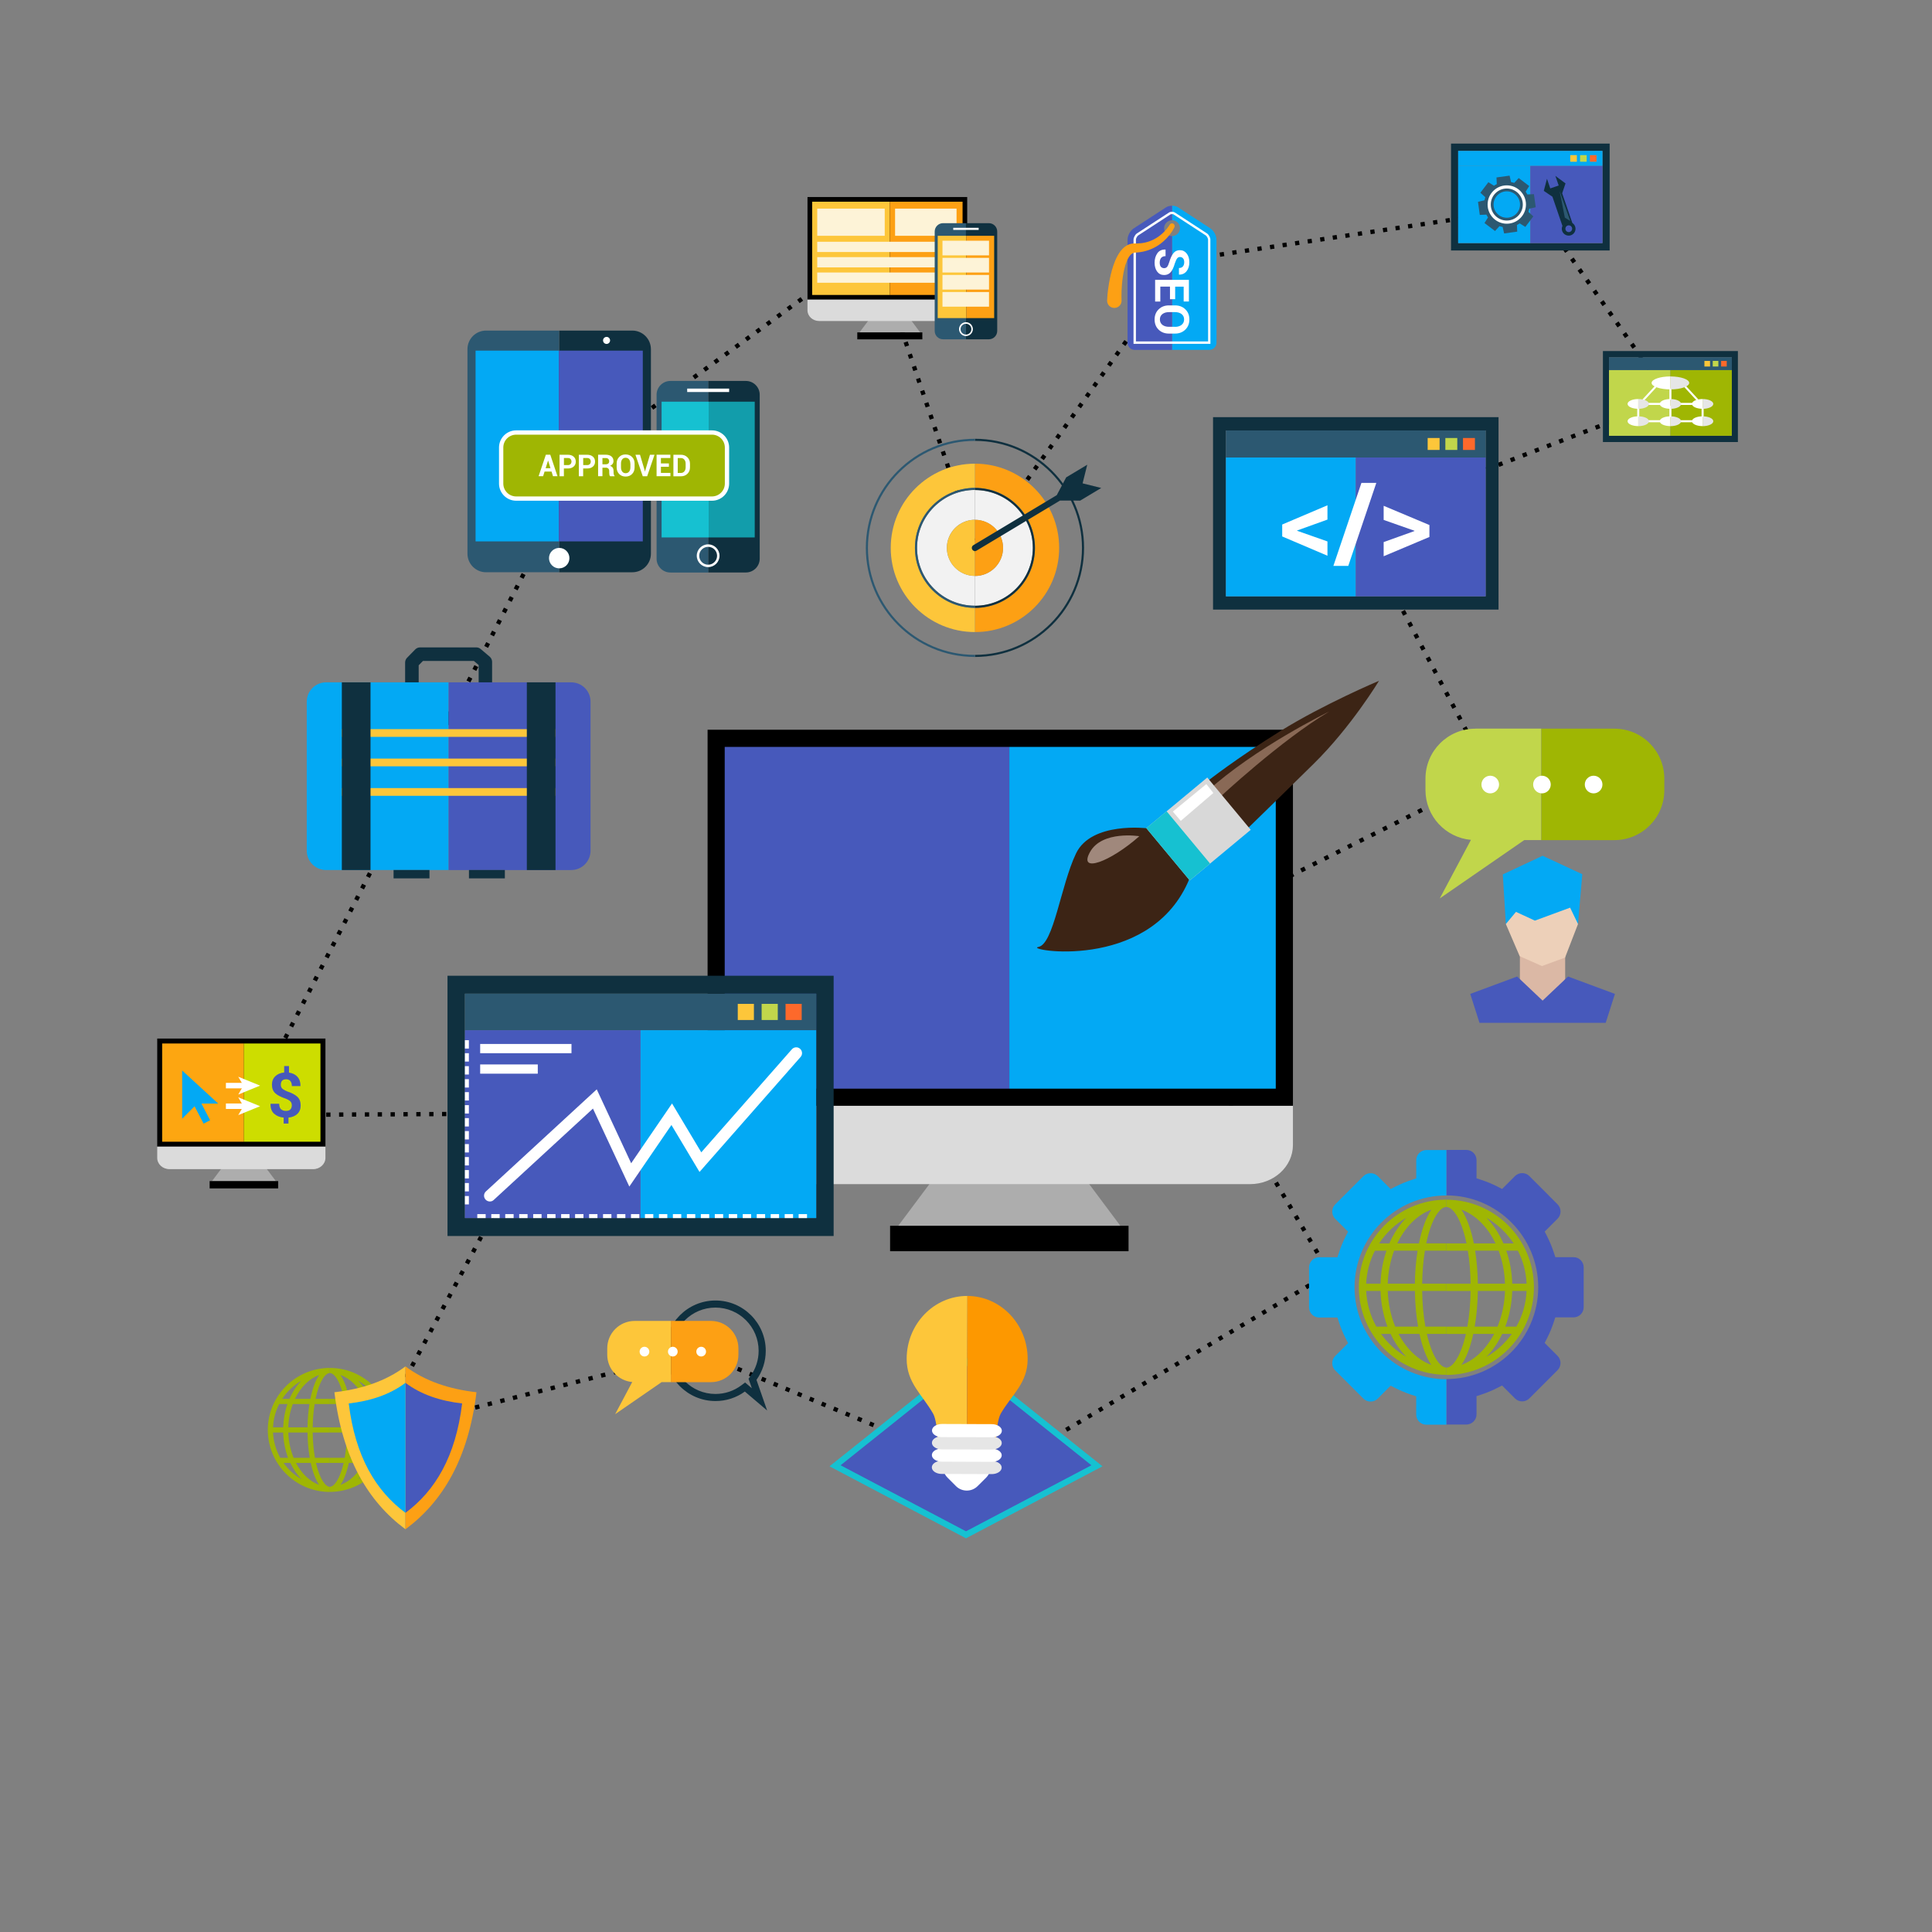 <?xml version="1.0" encoding="utf-8"?>
<!-- Generator: Adobe Illustrator 24.0.0, SVG Export Plug-In . SVG Version: 6.00 Build 0)  -->
<svg version="1.1" id="Layer_1" xmlns="http://www.w3.org/2000/svg" xmlns:xlink="http://www.w3.org/1999/xlink" x="0px" y="0px"
	 viewBox="0 0 450 450" style="enable-background:new 0 0 450 450;" xml:space="preserve">
<rect x="0" y="0" width="450" height="450" fill="#808080" stroke="none"/>
<style type="text/css">
	.st0{fill:#0F303F;}
	.st1{fill:#03A9F4;}
	.st2{fill:#4759BB;}
	.st3{fill:#FDC63A;}
	.st4{fill:#16C1D1;}
	.st5{fill:#FD9800;}
	.st6{fill:#FFFFFF;}
	.st7{fill:#E6E6E6;}
	.st8{fill:#2C5871;}
	.st9{fill:#C1D64B;}
	.st10{fill:#FD692B;}
	.st11{fill:#129DAB;}
	.st12{fill:#9FB603;}
	.st13{fill:#FDA014;}
	.st14{fill:#F2F2F2;}
	.st15{fill:#ADADAD;}
	.st16{fill:#DBDBDB;}
	.st17{fill:#FDA611;}
	.st18{fill:#CDDD00;}
	.st19{fill:#3C2415;}
	.st20{fill:#896956;}
	.st21{fill:#D8D8D8;}
	.st22{fill:#A0887C;}
	.st23{fill:#DBB8A5;}
	.st24{fill:#EDD0B9;}
	.st25{fill:#FDF3D7;}
</style>
<g>
	<g>
		<rect x="55.49" y="259.23" transform="matrix(1 -5.899897e-03 5.899897e-03 1 -1.531 0.333)" width="0.5" height="1"/>
	</g>
	<g>
		<path d="M58,260.22l0-1l1,0l0,1L58,260.22z M60.99,260.21l-0.01-1l1-0.01l0.01,1L60.99,260.21z M63.99,260.19l-0.01-1l1-0.01
			l0.01,1L63.99,260.19z M66.99,260.17l0-1l1,0l0,1L66.99,260.17z M69.99,260.16l0-1l1,0l0,1L69.99,260.16z M72.98,260.14l0-1l1,0
			l0,1L72.98,260.14z M75.98,260.13l-0.01-1l1-0.01l0.01,1L75.98,260.13z M78.98,260.11l-0.01-1l1-0.01l0.01,1L78.98,260.11z
			 M81.98,260.09l0-1l1,0l0,1L81.98,260.09z M84.98,260.08l0-1l1,0l0,1L84.98,260.08z M87.97,260.06l0-1l1,0l0,1L87.97,260.06z
			 M90.97,260.05l0-1l1,0l0,1L90.97,260.05z M93.97,260.03l-0.01-1l1-0.01l0.01,1L93.97,260.03z M96.97,260.02l-0.01-1l1-0.01
			l0.01,1L96.97,260.02z M99.97,260l0-1l1,0l0,1L99.97,260z M102.96,259.98l0-1l1,0l0,1L102.96,259.98z M105.96,259.97l0-1l1,0l0,1
			L105.96,259.97z M108.96,259.95l-0.01-1l1-0.01l0.01,1L108.96,259.95z M111.96,259.94l-0.01-1l1-0.01l0.01,1L111.96,259.94z
			 M114.95,259.92l0-1l1,0l0,1L114.95,259.92z M117.95,259.9l0-1l1,0l0,1L117.95,259.9z M120.95,259.89l0-1l1,0l0,1L120.95,259.89z
			 M123.95,259.87l-0.01-1l1-0.01l0.01,1L123.95,259.87z"/>
	</g>
	<g>
		<polygon points="127.65,260.03 127.32,259.86 126.95,259.86 126.95,259.65 126.77,259.56 126.94,259.23 126.94,258.86 
			128.28,258.85 		"/>
	</g>
	<g>
		<path d="M89.31,331.68l-0.88-0.47l0.47-0.88l0.88,0.47L89.31,331.68z M90.73,329.03l-0.88-0.47l0.47-0.88l0.88,0.47L90.73,329.03z
			 M92.15,326.38l-0.88-0.47l0.47-0.88l0.88,0.47L92.15,326.38z M93.57,323.72l-0.88-0.47l0.47-0.88l0.88,0.47L93.57,323.72z
			 M94.99,321.07l-0.88-0.47l0.47-0.88l0.88,0.47L94.99,321.07z M96.41,318.41l-0.88-0.47l0.47-0.88l0.88,0.47L96.41,318.41z
			 M97.83,315.76l-0.88-0.47l0.47-0.88l0.88,0.47L97.83,315.76z M99.25,313.11l-0.88-0.47l0.47-0.88l0.88,0.47L99.25,313.11z
			 M100.67,310.45l-0.88-0.47l0.47-0.88l0.88,0.47L100.67,310.45z M102.09,307.8l-0.88-0.47l0.47-0.88l0.88,0.47L102.09,307.8z
			 M103.51,305.14l-0.88-0.47l0.47-0.88l0.88,0.47L103.51,305.14z M104.93,302.49l-0.88-0.47l0.47-0.88l0.88,0.47L104.93,302.49z
			 M106.35,299.84l-0.88-0.47l0.47-0.88l0.88,0.47L106.35,299.84z M107.77,297.18l-0.88-0.47l0.47-0.88l0.88,0.47L107.77,297.18z
			 M109.19,294.53l-0.88-0.47l0.47-0.88l0.88,0.47L109.19,294.53z M110.61,291.88l-0.88-0.47l0.47-0.88l0.88,0.47L110.61,291.88z
			 M112.03,289.22l-0.88-0.47l0.47-0.88l0.88,0.47L112.03,289.22z M113.45,286.57l-0.88-0.47l0.47-0.88l0.88,0.47L113.45,286.57z
			 M114.87,283.91l-0.88-0.47l0.47-0.88l0.88,0.47L114.87,283.91z M116.29,281.26l-0.88-0.47l0.47-0.88l0.88,0.47L116.29,281.26z
			 M117.71,278.61l-0.88-0.47l0.47-0.88l0.88,0.47L117.71,278.61z M119.13,275.95l-0.88-0.47l0.47-0.88l0.88,0.47L119.13,275.95z
			 M120.55,273.3l-0.88-0.47l0.47-0.88l0.88,0.47L120.55,273.3z M121.97,270.65l-0.88-0.47l0.47-0.88l0.88,0.47L121.97,270.65z
			 M123.39,267.99l-0.88-0.47l0.47-0.88l0.88,0.47L123.39,267.99z M124.81,265.34l-0.88-0.47l0.47-0.88l0.88,0.47L124.81,265.34z
			 M126.23,262.68l-0.88-0.47l0.47-0.88l0.88,0.47L126.23,262.68z"/>
	</g>
	<g>
		<polygon points="86.71,334.42 87.48,332.98 87.75,333.12 88.04,333.05 88.11,333.32 88.36,333.45 88.21,333.72 88.29,334.02 		"/>
	</g>
	<g>
		<path d="M228.47,342.85l-0.93-0.39l0.38-0.92l0.93,0.39L228.47,342.85z M225.67,341.69l-0.93-0.39l0.38-0.92l0.93,0.39
			L225.67,341.69z M222.88,340.53l-0.93-0.39l0.38-0.92l0.93,0.39L222.88,340.53z M220.08,339.37l-0.93-0.39l0.38-0.92l0.93,0.39
			L220.08,339.37z M217.28,338.21l-0.93-0.39l0.38-0.92l0.93,0.39L217.28,338.21z M214.49,337.05l-0.93-0.39l0.38-0.92l0.93,0.39
			L214.49,337.05z M211.69,335.89l-0.93-0.39l0.38-0.92l0.93,0.39L211.69,335.89z M208.9,334.73l-0.93-0.39l0.38-0.92l0.93,0.39
			L208.9,334.73z M206.1,333.57l-0.93-0.39l0.38-0.92l0.93,0.39L206.1,333.57z M90.25,333.52L90,332.55l0.98-0.25l0.25,0.97
			L90.25,333.52z M93.18,332.78l-0.25-0.97l0.98-0.25l0.25,0.97L93.18,332.78z M203.3,332.41l-0.93-0.39l0.38-0.92l0.93,0.39
			L203.3,332.41z M96.11,332.04l-0.25-0.97l0.98-0.25l0.25,0.97L96.11,332.04z M99.05,331.3l-0.25-0.97l0.98-0.25l0.25,0.97
			L99.05,331.3z M200.51,331.25l-0.93-0.39l0.38-0.92l0.93,0.39L200.51,331.25z M101.98,330.56l-0.25-0.97l0.98-0.25l0.25,0.97
			L101.98,330.56z M197.71,330.09l-0.93-0.39l0.38-0.92l0.93,0.39L197.71,330.09z M104.92,329.81l-0.25-0.97l0.98-0.25l0.25,0.97
			L104.92,329.81z M107.85,329.07l-0.25-0.97l0.98-0.25l0.25,0.97L107.85,329.07z M194.92,328.94l-0.93-0.39l0.38-0.92l0.93,0.39
			L194.92,328.94z M110.79,328.33l-0.25-0.97l0.98-0.25l0.25,0.97L110.79,328.33z M192.12,327.78l-0.93-0.39l0.38-0.92l0.93,0.39
			L192.12,327.78z M113.72,327.59l-0.25-0.97l0.98-0.25l0.25,0.97L113.72,327.59z M116.66,326.85l-0.25-0.97l0.98-0.25l0.25,0.97
			L116.66,326.85z M189.33,326.62l-0.93-0.39l0.38-0.92l0.93,0.39L189.33,326.62z M119.59,326.11l-0.25-0.97l0.98-0.25l0.25,0.97
			L119.59,326.11z M186.53,325.46l-0.93-0.39l0.38-0.92l0.93,0.39L186.53,325.46z M122.52,325.36l-0.25-0.97l0.98-0.25l0.25,0.97
			L122.52,325.36z M125.46,324.62l-0.25-0.97l0.98-0.25l0.25,0.97L125.46,324.62z M183.73,324.3l-0.93-0.39l0.38-0.92l0.93,0.39
			L183.73,324.3z M128.39,323.88l-0.25-0.97l0.98-0.25l0.25,0.97L128.39,323.88z M131.33,323.14l-0.25-0.97l0.98-0.25l0.25,0.97
			L131.33,323.14z M180.94,323.14l-0.93-0.39l0.38-0.92l0.93,0.39L180.94,323.14z M134.26,322.4l-0.25-0.97l0.98-0.25l0.25,0.97
			L134.26,322.4z M178.14,321.98l-0.93-0.39l0.38-0.92l0.93,0.39L178.14,321.98z M137.2,321.66l-0.25-0.97l0.98-0.25l0.25,0.97
			L137.2,321.66z M140.13,320.91l-0.25-0.97l0.98-0.25l0.25,0.97L140.13,320.91z M175.35,320.82l-0.93-0.39l0.38-0.92l0.93,0.39
			L175.35,320.82z M143.07,320.17l-0.25-0.97l0.98-0.25l0.25,0.97L143.07,320.17z M172.55,319.66l-0.93-0.39l0.38-0.92l0.93,0.39
			L172.55,319.66z M146,319.43l-0.25-0.97l0.98-0.25l0.25,0.97L146,319.43z M148.94,318.69l-0.25-0.97l0.98-0.25l0.25,0.97
			L148.94,318.69z M169.76,318.5l-0.93-0.39l0.38-0.92l0.93,0.39L169.76,318.5z M151.87,317.95l-0.25-0.97l0.98-0.25l0.25,0.97
			L151.87,317.95z M166.96,317.34l-0.93-0.39l0.38-0.92l0.93,0.39L166.96,317.34z M154.8,317.21l-0.25-0.97l0.98-0.25l0.25,0.97
			L154.8,317.21z M157.74,316.46l-0.25-0.97l0.98-0.25l0.25,0.97L157.74,316.46z M164.16,316.18l-0.93-0.39l0.38-0.92l0.93,0.39
			L164.16,316.18z M160.67,315.72l-0.25-0.97l0.98-0.25l0.25,0.97L160.67,315.72z"/>
	</g>
	<g>
		<polygon points="231.02,343.91 230.33,343.63 230.71,342.7 230.94,342.8 231.16,342.67 231.67,343.53 		"/>
	</g>
	<g>
		<path d="M233.36,342.52l-0.51-0.86l0.85-0.5l0.51,0.86L233.36,342.52z M235.9,341.01l-0.51-0.86l0.85-0.5l0.51,0.86L235.9,341.01z
			 M238.44,339.5l-0.51-0.86l0.85-0.5l0.51,0.86L238.44,339.5z M240.98,338l-0.51-0.86l0.85-0.5l0.51,0.86L240.98,338z
			 M243.52,336.49l-0.51-0.86l0.85-0.5l0.51,0.86L243.52,336.49z M246.05,334.98l-0.51-0.86l0.85-0.5l0.51,0.86L246.05,334.98z
			 M248.59,333.47l-0.51-0.86l0.85-0.5l0.51,0.86L248.59,333.47z M251.13,331.96l-0.51-0.86l0.85-0.5l0.51,0.86L251.13,331.96z
			 M253.67,330.45l-0.51-0.86l0.85-0.5l0.51,0.86L253.67,330.45z M256.21,328.94l-0.51-0.86l0.85-0.5l0.51,0.86L256.21,328.94z
			 M258.75,327.43l-0.51-0.86l0.85-0.5l0.51,0.86L258.75,327.43z M261.28,325.92l-0.51-0.86l0.85-0.5l0.51,0.86L261.28,325.92z
			 M263.82,324.41l-0.51-0.86l0.85-0.5l0.51,0.86L263.82,324.41z M266.36,322.9l-0.51-0.86l0.85-0.5l0.51,0.86L266.36,322.9z
			 M268.9,321.39l-0.51-0.86l0.85-0.5l0.51,0.86L268.9,321.39z M271.44,319.88l-0.51-0.86l0.85-0.5l0.51,0.86L271.44,319.88z
			 M273.97,318.38l-0.51-0.86l0.85-0.5l0.51,0.86L273.97,318.38z M276.51,316.87l-0.51-0.86l0.85-0.5l0.51,0.86L276.51,316.87z
			 M279.05,315.36l-0.51-0.86l0.85-0.5l0.51,0.86L279.05,315.36z M281.59,313.85l-0.51-0.86l0.85-0.5l0.51,0.86L281.59,313.85z
			 M284.13,312.34l-0.51-0.86l0.85-0.5l0.51,0.86L284.13,312.34z M286.67,310.83l-0.51-0.86l0.85-0.5l0.51,0.86L286.67,310.83z
			 M289.2,309.32l-0.51-0.86l0.85-0.5l0.51,0.86L289.2,309.32z M291.74,307.81l-0.51-0.86l0.85-0.5l0.51,0.86L291.74,307.81z
			 M294.28,306.3l-0.51-0.86l0.85-0.5l0.51,0.86L294.28,306.3z M296.82,304.79l-0.51-0.86l0.85-0.5l0.51,0.86L296.82,304.79z
			 M299.36,303.28l-0.51-0.86l0.85-0.5l0.51,0.86L299.36,303.28z M301.9,301.77l-0.51-0.86l0.85-0.5l0.51,0.86L301.9,301.77z
			 M304.43,300.27l-0.51-0.86l0.85-0.5l0.51,0.86L304.43,300.27z M306.97,298.76l-0.51-0.86l0.85-0.5l0.51,0.86L306.97,298.76z"/>
	</g>
	<g>
		<polygon points="309.51,297.25 309,296.39 309,296.39 309,296.39 309.86,295.88 310.37,296.74 		"/>
	</g>
	<g>
		<path d="M307.98,294.66l-0.51-0.86l0.86-0.51l0.51,0.86L307.98,294.66z M306.45,292.08l-0.51-0.86l0.86-0.51l0.51,0.86
			L306.45,292.08z M304.92,289.49l-0.51-0.86l0.86-0.51l0.51,0.86L304.92,289.49z M303.4,286.91l-0.51-0.86l0.86-0.51l0.51,0.86
			L303.4,286.91z M301.87,284.33l-0.51-0.86l0.86-0.51l0.51,0.86L301.87,284.33z M300.34,281.74l-0.51-0.86l0.86-0.51l0.51,0.86
			L300.34,281.74z M298.81,279.16l-0.51-0.86l0.86-0.51l0.51,0.86L298.81,279.16z M297.28,276.57l-0.51-0.86l0.86-0.51l0.51,0.86
			L297.28,276.57z M295.76,273.99l-0.51-0.86l0.86-0.51l0.51,0.86L295.76,273.99z M294.23,271.4l-0.51-0.86l0.86-0.51l0.51,0.86
			L294.23,271.4z M292.7,268.82l-0.51-0.86l0.86-0.51l0.51,0.86L292.7,268.82z M291.17,266.24l-0.51-0.86l0.86-0.51l0.51,0.86
			L291.17,266.24z M289.64,263.65l-0.51-0.86l0.86-0.51l0.51,0.86L289.64,263.65z M288.12,261.07l-0.51-0.86l0.86-0.51l0.51,0.86
			L288.12,261.07z M286.59,258.48l-0.51-0.86l0.86-0.51l0.51,0.86L286.59,258.48z M285.06,255.9l-0.51-0.86l0.86-0.51l0.51,0.86
			L285.06,255.9z M283.53,253.31l-0.51-0.86l0.86-0.51l0.51,0.86L283.53,253.31z M282,250.73l-0.51-0.86l0.86-0.51l0.51,0.86
			L282,250.73z M280.48,248.15l-0.51-0.86l0.86-0.51l0.51,0.86L280.48,248.15z M278.95,245.56l-0.51-0.86l0.86-0.51l0.51,0.86
			L278.95,245.56z M277.42,242.98l-0.51-0.86l0.86-0.51l0.51,0.86L277.42,242.98z M275.89,240.39l-0.51-0.86l0.86-0.51l0.51,0.86
			L275.89,240.39z M274.36,237.81l-0.51-0.86l0.86-0.51l0.51,0.86L274.36,237.81z M272.84,235.22l-0.51-0.86l0.86-0.51l0.51,0.86
			L272.84,235.22z M271.31,232.64l-0.51-0.86l0.86-0.51l0.51,0.86L271.31,232.64z M269.78,230.05l-0.51-0.86l0.86-0.51l0.51,0.86
			L269.78,230.05z M268.25,227.47l-0.51-0.86l0.86-0.51l0.51,0.86L268.25,227.47z M266.72,224.89l-0.51-0.86l0.86-0.51l0.51,0.86
			L266.72,224.89z"/>
	</g>
	<g>
		<polygon points="265.2,222.3 264.67,221.41 265.6,220.95 266.06,221.79 266.03,221.81 266.04,221.84 		"/>
	</g>
	<g>
		<path d="M267.86,220.93l-0.45-0.89l0.91-0.46l0.45,0.89L267.86,220.93z M270.58,219.57l-0.45-0.89l0.91-0.46l0.45,0.89
			L270.58,219.57z M273.31,218.2l-0.45-0.89l0.91-0.45l0.45,0.89L273.31,218.2z M276.04,216.84l-0.45-0.89l0.91-0.46l0.45,0.89
			L276.04,216.84z M278.76,215.47l-0.45-0.89l0.91-0.46l0.45,0.89L278.76,215.47z M281.49,214.11l-0.45-0.89l0.91-0.45l0.45,0.89
			L281.49,214.11z M284.21,212.74l-0.45-0.89l0.91-0.46l0.45,0.89L284.21,212.74z M286.93,211.38l-0.45-0.89l0.91-0.46l0.45,0.89
			L286.93,211.38z M289.66,210.01l-0.45-0.89l0.91-0.45l0.45,0.89L289.66,210.01z M292.38,208.65l-0.45-0.89l0.91-0.46l0.45,0.89
			L292.38,208.65z M295.11,207.28l-0.45-0.89l0.91-0.46l0.45,0.89L295.11,207.28z M297.83,205.92l-0.45-0.89l0.91-0.45l0.45,0.89
			L297.83,205.92z M300.56,204.55l-0.45-0.89l0.91-0.46l0.45,0.89L300.56,204.55z M303.28,203.19l-0.45-0.89l0.91-0.46l0.45,0.89
			L303.28,203.19z M306.01,201.82l-0.45-0.89l0.91-0.46l0.45,0.89L306.01,201.82z M308.73,200.46l-0.45-0.89l0.91-0.46l0.45,0.89
			L308.73,200.46z M311.46,199.09l-0.45-0.89l0.91-0.46l0.45,0.89L311.46,199.09z M314.18,197.73l-0.45-0.89l0.91-0.46l0.45,0.89
			L314.18,197.73z M316.91,196.36l-0.45-0.89l0.91-0.46l0.45,0.89L316.91,196.36z M319.63,195l-0.45-0.89l0.91-0.46l0.45,0.89
			L319.63,195z M322.36,193.63l-0.45-0.89l0.91-0.46l0.45,0.89L322.36,193.63z M325.08,192.27l-0.45-0.89l0.91-0.46l0.45,0.89
			L325.08,192.27z M327.81,190.9l-0.45-0.89l0.91-0.46l0.45,0.89L327.81,190.9z M330.53,189.54l-0.45-0.89l0.91-0.46l0.45,0.89
			L330.53,189.54z M333.26,188.17l-0.45-0.89l0.91-0.46l0.45,0.89L333.26,188.17z M335.98,186.81l-0.45-0.89l0.91-0.46l0.45,0.89
			L335.98,186.81z M338.71,185.44l-0.45-0.89l0.91-0.45l0.45,0.89L338.71,185.44z M341.43,184.08l-0.45-0.89l0.91-0.46l0.45,0.89
			L341.43,184.08z M344.16,182.71l-0.45-0.89l0.91-0.46l0.45,0.89L344.16,182.71z"/>
	</g>
	<g>
		<polygon points="346.88,181.35 346.43,180.47 346.44,180.46 346.44,180.46 347.32,180 347.79,180.9 		"/>
	</g>
	<g>
		<path d="M345.47,178.66l-0.48-0.9l0.88-0.47l0.48,0.9L345.47,178.66z M344.04,175.95l-0.48-0.9l0.88-0.47l0.48,0.9L344.04,175.95z
			 M342.61,173.24l-0.48-0.9l0.88-0.47l0.48,0.9L342.61,173.24z M341.17,170.53l-0.48-0.9l0.88-0.47l0.48,0.9L341.17,170.53z
			 M339.74,167.82l-0.48-0.9l0.88-0.47l0.48,0.9L339.74,167.82z M338.3,165.11l-0.48-0.9l0.88-0.47l0.48,0.9L338.3,165.11z
			 M336.87,162.4l-0.48-0.9l0.88-0.47l0.48,0.9L336.87,162.4z M335.43,159.69l-0.48-0.9l0.88-0.47l0.48,0.9L335.43,159.69z
			 M334,156.98l-0.48-0.9l0.88-0.47l0.48,0.9L334,156.98z M332.57,154.27l-0.48-0.9l0.88-0.47l0.48,0.9L332.57,154.27z
			 M331.13,151.56l-0.48-0.9l0.88-0.47l0.48,0.9L331.13,151.56z M329.7,148.85l-0.48-0.9l0.88-0.47l0.48,0.9L329.7,148.85z
			 M328.27,146.14l-0.48-0.9l0.88-0.47l0.48,0.9L328.27,146.14z M326.83,143.43l-0.48-0.9l0.88-0.47l0.48,0.9L326.83,143.43z
			 M325.4,140.72l-0.48-0.9l0.88-0.47l0.48,0.9L325.4,140.72z M323.96,138.01l-0.48-0.9l0.88-0.47l0.48,0.9L323.96,138.01z
			 M322.53,135.3l-0.48-0.9l0.88-0.47l0.48,0.9L322.53,135.3z M321.09,132.59l-0.48-0.9l0.88-0.47l0.48,0.9L321.09,132.59z
			 M319.66,129.88l-0.48-0.9l0.88-0.47l0.48,0.9L319.66,129.88z M318.23,127.17l-0.48-0.9l0.88-0.47l0.48,0.9L318.23,127.17z
			 M316.79,124.46l-0.48-0.9l0.88-0.47l0.48,0.9L316.79,124.46z"/>
	</g>
	<g>
		<polygon points="315.36,121.75 314.86,120.81 315.85,120.43 316.02,120.87 316.24,121.29 316.19,121.31 316.21,121.37 
			315.77,121.53 		"/>
	</g>
	<g>
		<path d="M318.1,120.64l-0.36-0.93l0.94-0.36l0.36,0.93L318.1,120.64z M320.92,119.56l-0.36-0.93l0.94-0.36l0.36,0.93
			L320.92,119.56z M323.75,118.48l-0.36-0.93l0.94-0.36l0.36,0.93L323.75,118.48z M326.58,117.4l-0.36-0.93l0.94-0.36l0.36,0.93
			L326.58,117.4z M329.41,116.31l-0.36-0.93l0.94-0.36l0.36,0.93L329.41,116.31z M332.23,115.23l-0.36-0.93l0.94-0.36l0.36,0.93
			L332.23,115.23z M335.06,114.15l-0.36-0.93l0.94-0.36l0.36,0.93L335.06,114.15z M337.89,113.07l-0.36-0.93l0.94-0.36l0.36,0.93
			L337.89,113.07z M340.72,111.99l-0.36-0.93l0.94-0.36l0.36,0.93L340.72,111.99z M343.54,110.9l-0.36-0.93l0.94-0.36l0.36,0.93
			L343.54,110.9z M346.37,109.82l-0.36-0.93l0.94-0.36l0.36,0.93L346.37,109.82z M349.2,108.74l-0.36-0.93l0.94-0.36l0.36,0.93
			L349.2,108.74z M352.03,107.66l-0.36-0.93l0.94-0.36l0.36,0.93L352.03,107.66z M354.85,106.57l-0.36-0.93l0.94-0.36l0.36,0.93
			L354.85,106.57z M357.68,105.49l-0.36-0.93l0.94-0.36l0.36,0.93L357.68,105.49z M360.51,104.41l-0.36-0.93l0.94-0.36l0.36,0.93
			L360.51,104.41z M363.34,103.33l-0.36-0.93l0.94-0.36l0.36,0.93L363.34,103.33z M366.16,102.24l-0.36-0.93l0.94-0.36l0.36,0.93
			L366.16,102.24z M368.99,101.16l-0.36-0.93l0.94-0.36l0.36,0.93L368.99,101.16z M371.82,100.08l-0.36-0.93l0.94-0.36l0.36,0.93
			L371.82,100.08z M374.65,99l-0.36-0.93l0.94-0.36l0.36,0.93L374.65,99z M377.47,97.92l-0.36-0.93l0.94-0.36l0.36,0.93
			L377.47,97.92z M380.3,96.83l-0.36-0.93l0.94-0.36l0.36,0.93L380.3,96.83z M383.13,95.75l-0.36-0.93l0.94-0.36l0.36,0.93
			L383.13,95.75z M385.96,94.67l-0.36-0.93l0.94-0.36l0.36,0.93L385.96,94.67z"/>
	</g>
	<g>
		<polygon points="388.78,93.59 388.63,93.18 388.38,92.82 388.47,92.75 388.43,92.65 388.84,92.5 389.19,92.24 389.85,93.18 		"/>
	</g>
	<g>
		<path d="M387.21,91.16l-0.58-0.83l0.82-0.58l0.58,0.83L387.21,91.16z M385.47,88.68l-0.58-0.83l0.82-0.57l0.58,0.83L385.47,88.68z
			 M383.73,86.2l-0.58-0.83l0.82-0.58l0.58,0.83L383.73,86.2z M381.98,83.72l-0.58-0.83l0.82-0.58l0.58,0.83L381.98,83.72z
			 M380.24,81.24l-0.58-0.83l0.82-0.58l0.58,0.83L380.24,81.24z M378.5,78.75l-0.58-0.83l0.82-0.57l0.58,0.83L378.5,78.75z
			 M376.75,76.27l-0.58-0.83l0.82-0.58l0.58,0.83L376.75,76.27z M375.01,73.79l-0.58-0.83l0.82-0.58l0.58,0.83L375.01,73.79z
			 M373.26,71.31l-0.58-0.83l0.82-0.58l0.58,0.83L373.26,71.31z M371.52,68.83L370.94,68l0.82-0.57l0.58,0.83L371.52,68.83z
			 M369.78,66.34l-0.58-0.83l0.82-0.58l0.58,0.83L369.78,66.34z M368.03,63.86l-0.58-0.83l0.82-0.58l0.58,0.83L368.03,63.86z
			 M366.29,61.38l-0.58-0.83l0.82-0.58l0.58,0.83L366.29,61.38z M364.55,58.9l-0.58-0.83l0.82-0.57l0.58,0.83L364.55,58.9z
			 M362.8,56.42l-0.58-0.83l0.82-0.58l0.58,0.83L362.8,56.42z M361.06,53.93l-0.58-0.83l0.82-0.58l0.58,0.83L361.06,53.93z
			 M359.32,51.45l-0.58-0.83l0.82-0.57l0.58,0.83L359.32,51.45z"/>
	</g>
	<g>
		<polygon points="357.57,48.97 357.46,48.81 357.28,48.84 357.13,47.85 357.93,47.73 358.39,48.39 		"/>
	</g>
	<g>
		<path d="M278.35,60.69l-0.15-0.99l0.97-0.15l0.15,0.99L278.35,60.69z M281.27,60.25l-0.15-0.99l0.97-0.15l0.15,0.99L281.27,60.25z
			 M284.2,59.81l-0.15-0.99l0.97-0.15l0.15,0.99L284.2,59.81z M287.12,59.37l-0.15-0.99l0.97-0.15l0.15,0.99L287.12,59.37z
			 M290.04,58.93l-0.15-0.99l0.97-0.15l0.15,0.99L290.04,58.93z M292.96,58.49l-0.15-0.99l0.97-0.15l0.15,0.99L292.96,58.49z
			 M295.89,58.06l-0.15-0.99l0.97-0.15l0.15,0.99L295.89,58.06z M298.81,57.62l-0.15-0.99l0.97-0.15l0.15,0.99L298.81,57.62z
			 M301.73,57.18l-0.15-0.99l0.97-0.15l0.15,0.99L301.73,57.18z M304.66,56.74l-0.15-0.99l0.97-0.15l0.15,0.99L304.66,56.74z
			 M307.58,56.3l-0.15-0.99l0.97-0.15l0.15,0.99L307.58,56.3z M310.5,55.86l-0.15-0.99l0.97-0.15l0.15,0.99L310.5,55.86z
			 M313.43,55.42l-0.15-0.99l0.97-0.15l0.15,0.99L313.43,55.42z M316.35,54.98L316.2,54l0.97-0.15l0.15,0.99L316.35,54.98z
			 M319.27,54.55l-0.15-0.99l0.97-0.15l0.15,0.99L319.27,54.55z M322.2,54.11l-0.15-0.99l0.97-0.15l0.15,0.99L322.2,54.11z
			 M325.12,53.67l-0.15-0.99l0.97-0.15l0.15,0.99L325.12,53.67z M328.04,53.23l-0.15-0.99l0.97-0.15l0.15,0.99L328.04,53.23z
			 M330.97,52.79l-0.15-0.99l0.97-0.15l0.15,0.99L330.97,52.79z M333.89,52.35l-0.15-0.99l0.97-0.15l0.15,0.99L333.89,52.35z
			 M336.81,51.91l-0.15-0.99l0.97-0.15l0.15,0.99L336.81,51.91z M339.74,51.47l-0.15-0.99l0.97-0.15l0.15,0.99L339.74,51.47z
			 M342.66,51.04l-0.15-0.99l0.97-0.15l0.15,0.99L342.66,51.04z M345.58,50.6l-0.15-0.99l0.97-0.15l0.15,0.99L345.58,50.6z
			 M348.5,50.16l-0.15-0.99l0.97-0.15l0.15,0.99L348.5,50.16z M351.43,49.72l-0.15-0.99l0.97-0.15l0.15,0.99L351.43,49.72z
			 M354.35,49.28l-0.15-0.99l0.97-0.15l0.15,0.99L354.35,49.28z"/>
	</g>
	<g>
		<polygon points="275.95,61.26 275.13,60.68 275.55,60.1 276.25,59.99 276.4,60.98 276.11,61.02 		"/>
	</g>
	<g>
		<path d="M229.31,126.52l-0.81-0.58l0.58-0.81l0.81,0.58L229.31,126.52z M231.04,124.1l-0.81-0.58l0.58-0.81l0.81,0.58
			L231.04,124.1z M232.77,121.68l-0.81-0.58l0.58-0.81l0.81,0.58L232.77,121.68z M234.49,119.27l-0.81-0.58l0.58-0.81l0.81,0.58
			L234.49,119.27z M236.22,116.85l-0.81-0.58l0.58-0.81l0.81,0.58L236.22,116.85z M237.95,114.43l-0.81-0.58l0.58-0.81l0.81,0.58
			L237.95,114.43z M239.68,112.02l-0.81-0.58l0.58-0.81l0.81,0.58L239.68,112.02z M241.4,109.6l-0.81-0.58l0.58-0.81l0.81,0.58
			L241.4,109.6z M243.13,107.18l-0.81-0.58l0.58-0.81l0.81,0.58L243.13,107.18z M244.86,104.77l-0.81-0.58l0.58-0.81l0.81,0.58
			L244.86,104.77z M246.59,102.35l-0.81-0.58l0.58-0.81l0.81,0.58L246.59,102.35z M248.31,99.93l-0.81-0.58l0.58-0.81l0.81,0.58
			L248.31,99.93z M250.04,97.51l-0.81-0.58l0.58-0.81l0.81,0.58L250.04,97.51z M251.77,95.1l-0.81-0.58l0.58-0.81l0.81,0.58
			L251.77,95.1z M253.49,92.68l-0.81-0.58l0.58-0.81l0.81,0.58L253.49,92.68z M255.22,90.26l-0.81-0.58l0.58-0.81l0.81,0.58
			L255.22,90.26z M256.95,87.85l-0.81-0.58l0.58-0.81l0.81,0.58L256.95,87.85z M258.67,85.43l-0.81-0.58l0.58-0.81l0.81,0.58
			L258.67,85.43z M260.4,83.01l-0.81-0.58l0.58-0.81l0.81,0.58L260.4,83.01z M262.13,80.59l-0.81-0.58l0.58-0.81l0.81,0.58
			L262.13,80.59z M263.86,78.18l-0.81-0.58l0.58-0.81l0.81,0.58L263.86,78.18z M265.58,75.76l-0.81-0.58l0.58-0.81l0.81,0.58
			L265.58,75.76z M267.31,73.34l-0.81-0.58l0.58-0.81l0.81,0.58L267.31,73.34z M269.04,70.93l-0.81-0.58l0.58-0.81l0.81,0.58
			L269.04,70.93z M270.76,68.51l-0.81-0.58l0.58-0.81l0.81,0.58L270.76,68.51z M272.49,66.09l-0.81-0.58l0.58-0.81l0.81,0.58
			L272.49,66.09z M274.22,63.68l-0.81-0.58l0.58-0.81l0.81,0.58L274.22,63.68z"/>
	</g>
	<g>
		<polygon points="227.31,129.33 226.83,127.93 227.15,127.82 227.35,127.55 227.55,127.69 227.78,127.61 227.89,127.93 
			228.16,128.13 		"/>
	</g>
	<g>
		<path d="M226.19,126.05l-0.32-0.94l0.95-0.32l0.32,0.94L226.19,126.05z M225.23,123.22l-0.32-0.94l0.95-0.32l0.32,0.94
			L225.23,123.22z M224.26,120.39l-0.32-0.94l0.95-0.32l0.32,0.94L224.26,120.39z M223.3,117.56l-0.32-0.94l0.95-0.32l0.32,0.94
			L223.3,117.56z M222.34,114.73l-0.32-0.94l0.95-0.32l0.32,0.94L222.34,114.73z M221.38,111.9l-0.32-0.94l0.95-0.32l0.32,0.94
			L221.38,111.9z M220.41,109.07l-0.32-0.94l0.95-0.32l0.32,0.94L220.41,109.07z M219.45,106.24l-0.32-0.94l0.95-0.32l0.32,0.94
			L219.45,106.24z M218.49,103.41l-0.32-0.94l0.95-0.32l0.32,0.94L218.49,103.41z M217.53,100.58l-0.32-0.94l0.95-0.32l0.32,0.94
			L217.53,100.58z M216.57,97.75l-0.32-0.94l0.95-0.32l0.32,0.94L216.57,97.75z M215.6,94.92l-0.32-0.94l0.95-0.32l0.32,0.94
			L215.6,94.92z M214.64,92.09l-0.32-0.94l0.95-0.32l0.32,0.94L214.64,92.09z M213.68,89.26l-0.32-0.94L214.3,88l0.32,0.94
			L213.68,89.26z M212.72,86.43l-0.32-0.94l0.95-0.32l0.32,0.94L212.72,86.43z M211.75,83.6l-0.32-0.94l0.95-0.32l0.32,0.94
			L211.75,83.6z M210.79,80.77l-0.32-0.94l0.95-0.32l0.32,0.94L210.79,80.77z M209.83,77.94L209.51,77l0.95-0.32l0.32,0.94
			L209.83,77.94z M208.87,75.11l-0.32-0.94l0.95-0.32l0.32,0.94L208.87,75.11z M207.9,72.28l-0.32-0.94l0.95-0.32l0.32,0.94
			L207.9,72.28z M206.94,69.45l-0.32-0.94l0.95-0.32l0.32,0.94L206.94,69.45z M205.98,66.63l-0.32-0.94l0.95-0.32l0.32,0.94
			L205.98,66.63z M205.02,63.8l-0.32-0.94l0.95-0.32l0.32,0.94L205.02,63.8z M204.05,60.97l-0.32-0.94l0.95-0.32l0.32,0.94
			L204.05,60.97z"/>
	</g>
	<g>
		<polygon points="203.29,58.2 203.22,58.09 203.09,58.14 202.96,57.74 202.71,57.39 203.66,56.7 204.04,57.81 203.64,57.95 		"/>
	</g>
	<g>
		<path d="M64.13,247.37l-0.89-0.46l0.46-0.89l0.89,0.46L64.13,247.37z M65.51,244.69l-0.89-0.46l0.46-0.89l0.89,0.46L65.51,244.69z
			 M66.89,242.01L66,241.55l0.46-0.89l0.89,0.46L66.89,242.01z M68.26,239.33l-0.89-0.46l0.46-0.89l0.89,0.46L68.26,239.33z
			 M69.64,236.65l-0.89-0.46l0.46-0.89l0.89,0.46L69.64,236.65z M71.01,233.97l-0.89-0.46l0.46-0.89l0.89,0.46L71.01,233.97z
			 M72.39,231.29l-0.89-0.46l0.46-0.89l0.89,0.46L72.39,231.29z M73.77,228.61l-0.89-0.46l0.46-0.89l0.89,0.46L73.77,228.61z
			 M75.14,225.93l-0.89-0.46l0.46-0.89l0.89,0.46L75.14,225.93z M76.52,223.25l-0.89-0.46l0.46-0.89l0.89,0.46L76.52,223.25z
			 M77.9,220.57l-0.89-0.46l0.46-0.89l0.89,0.46L77.9,220.57z M79.27,217.89l-0.89-0.46l0.46-0.89l0.89,0.46L79.27,217.89z
			 M80.65,215.21l-0.89-0.46l0.46-0.89l0.89,0.46L80.65,215.21z M82.02,212.53l-0.89-0.46l0.46-0.89l0.89,0.46L82.02,212.53z
			 M83.4,209.85l-0.89-0.46l0.46-0.89l0.89,0.46L83.4,209.85z M84.78,207.17l-0.89-0.46l0.46-0.89l0.89,0.46L84.78,207.17z
			 M86.15,204.5l-0.89-0.46l0.46-0.89l0.89,0.46L86.15,204.5z M87.53,201.82l-0.89-0.46l0.46-0.89l0.89,0.46L87.53,201.82z
			 M88.91,199.14l-0.89-0.46l0.46-0.89l0.89,0.46L88.91,199.14z M90.28,196.46L89.39,196l0.46-0.89l0.89,0.46L90.28,196.46z
			 M91.66,193.78l-0.89-0.46l0.46-0.89l0.89,0.46L91.66,193.78z M93.03,191.1l-0.89-0.46l0.46-0.89l0.89,0.46L93.03,191.1z
			 M94.41,188.42l-0.89-0.46l0.46-0.89l0.89,0.46L94.41,188.42z M95.79,185.74l-0.89-0.46l0.46-0.89l0.89,0.46L95.79,185.74z
			 M97.16,183.06l-0.89-0.46l0.46-0.89l0.89,0.46L97.16,183.06z M98.54,180.38l-0.89-0.46l0.46-0.89l0.89,0.46L98.54,180.38z
			 M99.92,177.7l-0.89-0.46l0.46-0.89l0.89,0.46L99.92,177.7z M101.29,175.02l-0.89-0.46l0.46-0.89l0.89,0.46L101.29,175.02z
			 M102.67,172.34l-0.89-0.46l0.46-0.89l0.89,0.46L102.67,172.34z M104.04,169.66l-0.89-0.46l0.46-0.89l0.89,0.46L104.04,169.66z
			 M105.42,166.98l-0.89-0.46l0.46-0.89l0.89,0.46L105.42,166.98z M106.8,164.3l-0.89-0.46l0.46-0.89l0.89,0.46L106.8,164.3z
			 M108.17,161.62l-0.89-0.46l0.46-0.89l0.89,0.46L108.17,161.62z M109.55,158.95l-0.89-0.46l0.46-0.89l0.89,0.46L109.55,158.95z
			 M110.93,156.27l-0.89-0.46l0.46-0.89l0.89,0.46L110.93,156.27z M112.3,153.59l-0.89-0.46l0.46-0.89l0.89,0.46L112.3,153.59z
			 M113.68,150.91l-0.89-0.46l0.46-0.89l0.89,0.46L113.68,150.91z M115.05,148.23l-0.89-0.46l0.46-0.89l0.89,0.46L115.05,148.23z
			 M116.43,145.55l-0.89-0.46l0.46-0.89l0.89,0.46L116.43,145.55z M117.81,142.87l-0.89-0.46l0.46-0.89l0.89,0.46L117.81,142.87z
			 M119.18,140.19l-0.89-0.46l0.46-0.89l0.89,0.46L119.18,140.19z M120.56,137.51l-0.89-0.46l0.46-0.89l0.89,0.46L120.56,137.51z
			 M121.94,134.83l-0.89-0.46l0.46-0.89l0.89,0.46L121.94,134.83z M123.31,132.15l-0.89-0.46l0.46-0.89l0.89,0.46L123.31,132.15z
			 M124.69,129.47l-0.89-0.46l0.46-0.89l0.89,0.46L124.69,129.47z M126.06,126.79l-0.89-0.46l0.46-0.89l0.89,0.46L126.06,126.79z
			 M127.44,124.11l-0.89-0.46l0.46-0.89l0.89,0.46L127.44,124.11z M128.82,121.43l-0.89-0.46l0.46-0.89l0.89,0.46L128.82,121.43z
			 M130.19,118.75l-0.89-0.46l0.46-0.89l0.89,0.46L130.19,118.75z M131.57,116.07l-0.89-0.46l0.46-0.89l0.89,0.46L131.57,116.07z
			 M132.94,113.4l-0.89-0.46l0.46-0.89l0.89,0.46L132.94,113.4z M134.32,110.72l-0.89-0.46l0.46-0.89l0.89,0.46L134.32,110.72z
			 M135.7,108.04l-0.89-0.46l0.46-0.89l0.89,0.46L135.7,108.04z M137.54,106.06l-0.59-0.81l0.81-0.59l0.59,0.81L137.54,106.06z
			 M139.97,104.29l-0.59-0.81l0.81-0.59l0.59,0.81L139.97,104.29z M142.41,102.52l-0.59-0.81l0.81-0.59l0.59,0.81L142.41,102.52z
			 M144.85,100.74l-0.59-0.81l0.81-0.59l0.59,0.81L144.85,100.74z M147.28,98.97l-0.59-0.81l0.81-0.59l0.59,0.81L147.28,98.97z
			 M149.72,97.2l-0.59-0.81l0.81-0.59l0.59,0.81L149.72,97.2z M152.15,95.42l-0.59-0.81l0.81-0.59l0.59,0.81L152.15,95.42z
			 M154.59,93.65L154,92.84l0.81-0.59l0.59,0.81L154.59,93.65z M157.02,91.88l-0.59-0.81l0.81-0.59l0.59,0.81L157.02,91.88z
			 M159.46,90.11l-0.59-0.81l0.81-0.59l0.59,0.81L159.46,90.11z M161.89,88.33l-0.59-0.81l0.81-0.59l0.59,0.81L161.89,88.33z
			 M164.33,86.56l-0.59-0.81l0.81-0.59l0.59,0.81L164.33,86.56z M166.76,84.79l-0.59-0.81l0.81-0.59l0.59,0.81L166.76,84.79z
			 M169.2,83.02l-0.59-0.81l0.81-0.59l0.59,0.81L169.2,83.02z M171.63,81.24l-0.59-0.81l0.81-0.59l0.59,0.81L171.63,81.24z
			 M174.07,79.47l-0.59-0.81l0.81-0.59l0.59,0.81L174.07,79.47z M176.51,77.7l-0.59-0.81l0.81-0.59l0.59,0.81L176.51,77.7z
			 M178.94,75.93l-0.59-0.81l0.81-0.59l0.59,0.81L178.94,75.93z M181.38,74.15l-0.59-0.81l0.81-0.59l0.59,0.81L181.38,74.15z
			 M183.81,72.38l-0.59-0.81l0.81-0.59l0.59,0.81L183.81,72.38z M186.25,70.61l-0.59-0.81l0.81-0.59l0.59,0.81L186.25,70.61z
			 M188.68,68.84l-0.59-0.81l0.81-0.59l0.59,0.81L188.68,68.84z M191.12,67.06l-0.59-0.81l0.81-0.59l0.59,0.81L191.12,67.06z
			 M193.55,65.29l-0.59-0.81l0.81-0.59l0.59,0.81L193.55,65.29z M195.99,63.52l-0.59-0.81l0.81-0.59l0.59,0.81L195.99,63.52z
			 M198.42,61.75l-0.59-0.81l0.81-0.59l0.59,0.81L198.42,61.75z M200.86,59.97l-0.59-0.81l0.81-0.59l0.59,0.81L200.86,59.97z"/>
	</g>
	<g>
		<rect x="62.41" y="248.65" transform="matrix(0.457 -0.889 0.889 0.457 -187.585 191.022)" width="0.5" height="1"/>
	</g>
</g>
<g>
	<g>
		<g>
			<path class="st0" d="M113.06,168.85H95.94c-0.87,0-1.58-0.71-1.58-1.58v-12.95c0-0.41,0.16-0.81,0.45-1.11l1.91-1.95
				c0.3-0.3,0.7-0.47,1.12-0.47h13.1c0.37,0,0.74,0.13,1.02,0.38l2.11,1.79c0.35,0.3,0.55,0.74,0.55,1.2v13.1
				C114.64,168.15,113.94,168.85,113.06,168.85z M97.52,165.7h13.97V154.9l-1.11-0.95H98.51l-0.99,1.01V165.7z"/>
		</g>
		<g>
			<path class="st1" d="M75.96,158.93c-2.49,0-4.51,2.02-4.51,4.5v34.71c0,2.49,2.02,4.51,4.51,4.51h28.54v-43.72H75.96z"/>
			<path class="st2" d="M133.04,158.93H104.5v43.72h28.54c2.49,0,4.51-2.02,4.51-4.51v-34.71
				C137.55,160.94,135.53,158.93,133.04,158.93z"/>
		</g>
		<g>
			<g>
				<rect x="79.62" y="169.83" class="st3" width="49.77" height="1.8"/>
			</g>
		</g>
		<g>
			<g>
				<rect x="79.62" y="176.69" class="st3" width="49.77" height="1.8"/>
			</g>
		</g>
		<g>
			<g>
				<rect x="79.62" y="183.56" class="st3" width="49.77" height="1.8"/>
			</g>
		</g>
		<rect x="122.71" y="158.93" class="st0" width="6.68" height="43.72"/>
		<rect x="79.62" y="158.93" class="st0" width="6.68" height="43.72"/>
		<rect x="91.67" y="202.64" class="st0" width="8.36" height="1.95"/>
		<rect x="109.23" y="202.64" class="st0" width="8.36" height="1.95"/>
	</g>
</g>
<g>
	<g>
		<g>
			<polygon class="st4" points="193.21,341.53 225,316.15 256.79,341.53 225,358.3 			"/>
			<polygon class="st2" points="225,356.67 195.79,341.29 225,317.95 254.21,341.29 			"/>
		</g>
		<g>
			<g>
				<g>
					<path class="st3" d="M225.32,301.85c-7.78-0.03-14.12,6.52-14.14,14.63c-0.02,5.61,3.6,8.29,6.17,12.8
						c1.31,2.3,1.21,10.88,1.21,10.88c-0.01,1.72,1.32,3.11,2.97,3.12l3.65,0.01L225.32,301.85L225.32,301.85z"/>
					<path class="st5" d="M239.36,316.58c0.03-8.11-6.26-14.7-14.04-14.73l-0.14,41.45l3.65,0.01c1.65,0.01,2.99-1.38,2.99-3.1
						c0,0-0.05-8.67,1.28-10.96C235.71,324.76,239.34,322.19,239.36,316.58z"/>
				</g>
				<g>
					<path class="st6" d="M222.67,337.14c1.4-1.39,3.66-1.38,5.06,0.02l1.96,1.97c1.39,1.4,1.38,3.67-0.02,5.06l-1.97,1.96
						c-1.4,1.39-3.66,1.38-5.05-0.02l-1.96-1.97c-1.39-1.4-1.38-3.67,0.02-5.06L222.67,337.14z"/>
					<path class="st7" d="M233.31,341.83c0,0.84-1.04,1.52-2.33,1.52l-11.62-0.04c-1.28,0-2.32-0.69-2.32-1.54l0,0
						c0-0.84,1.04-1.52,2.33-1.52L231,340.3C232.28,340.3,233.32,340.99,233.31,341.83L233.31,341.83z"/>
					<path class="st6" d="M233.32,338.97c0,0.84-1.04,1.53-2.33,1.52l-11.62-0.04c-1.28,0-2.32-0.69-2.32-1.54l0,0
						c0-0.84,1.04-1.52,2.33-1.52l11.62,0.04C232.29,337.44,233.33,338.13,233.32,338.97L233.32,338.97z"/>
					<path class="st7" d="M233.33,336.11c0,0.84-1.04,1.52-2.33,1.52l-11.62-0.04c-1.28,0-2.32-0.69-2.32-1.53l0,0
						c0-0.84,1.04-1.53,2.33-1.52l11.62,0.04C232.3,334.58,233.34,335.27,233.33,336.11L233.33,336.11z"/>
					<path class="st6" d="M233.35,333.25c0,0.84-1.05,1.53-2.33,1.52l-11.62-0.04c-1.28,0-2.32-0.69-2.32-1.54l0,0
						c0-0.84,1.04-1.52,2.33-1.52l11.62,0.04C232.31,331.72,233.35,332.41,233.35,333.25L233.35,333.25z"/>
				</g>
			</g>
		</g>
	</g>
</g>
<g>
	<path class="st0" d="M282.54,97.17v44.82h66.5V97.17H282.54z M346.04,138.9h-60.5v-38.64h60.5V138.9z"/>
	<rect x="285.54" y="100.26" class="st8" width="60.5" height="6.3"/>
	<rect x="332.53" y="102.02" class="st3" width="2.78" height="2.78"/>
	<rect x="336.65" y="102.02" class="st9" width="2.78" height="2.78"/>
	<rect x="340.76" y="102.02" class="st10" width="2.78" height="2.78"/>
	<rect x="285.54" y="106.56" class="st1" width="30.25" height="32.34"/>
	<rect x="315.79" y="106.56" class="st2" width="30.25" height="32.34"/>
	<g>
		<path class="st6" d="M302.13,123.56v0.07l7.06,2.48v3.33l-10.54-4.49v-2.78l10.54-4.48v3.33L302.13,123.56z"/>
		<path class="st6" d="M314.04,131.81h-3.47l6.53-19.33h3.47L314.04,131.81z"/>
		<path class="st6" d="M329.45,123.69v-0.07l-7.17-2.52v-3.29l10.66,4.48v2.78l-10.66,4.49v-3.3L329.45,123.69z"/>
	</g>
</g>
<g>
	<g>
		<g>
			<path class="st0" d="M173.73,88.73h-8.79v44.61h8.79c1.78,0,3.22-1.44,3.22-3.22V91.94C176.95,90.17,175.51,88.73,173.73,88.73z"
				/>
			<path class="st8" d="M156.15,88.73c-1.78,0-3.22,1.44-3.22,3.22v38.18c0,1.78,1.44,3.22,3.22,3.22h8.79V88.73H156.15z"/>
		</g>
		<rect x="160.06" y="90.51" class="st6" width="9.77" height="0.8"/>
		<g>
			<path class="st6" d="M164.94,132.09c-1.46,0-2.65-1.19-2.65-2.65c0-1.46,1.19-2.65,2.65-2.65c1.46,0,2.65,1.19,2.65,2.65
				C167.59,130.9,166.4,132.09,164.94,132.09z M164.94,127.37c-1.14,0-2.08,0.93-2.08,2.08c0,1.14,0.93,2.08,2.08,2.08
				s2.08-0.93,2.08-2.08C167.02,128.29,166.09,127.37,164.94,127.37z"/>
		</g>
		<g>
			<rect x="154.1" y="93.56" class="st4" width="10.96" height="31.62"/>
			<rect x="165.06" y="93.56" class="st11" width="10.73" height="31.62"/>
		</g>
	</g>
	<g>
		<g>
			<g>
				<g>
					<path class="st8" d="M113.21,77c-2.39,0-4.33,1.94-4.33,4.33v47.63c0,2.39,1.94,4.33,4.33,4.33h17.03V77H113.21z"/>
					<path class="st0" d="M147.28,77h-17.03v56.29h17.03c2.39,0,4.33-1.94,4.33-4.33V81.33C151.6,78.94,149.67,77,147.28,77z"/>
				</g>
				<path class="st6" d="M132.63,130c0,1.32-1.07,2.38-2.38,2.38c-1.32,0-2.38-1.07-2.38-2.38c0-1.32,1.07-2.38,2.38-2.38
					C131.56,127.61,132.63,128.68,132.63,130z"/>
				<path class="st6" d="M142.1,79.29c0,0.45-0.37,0.82-0.82,0.82c-0.45,0-0.82-0.37-0.82-0.82c0-0.45,0.37-0.82,0.82-0.82
					C141.73,78.46,142.1,78.83,142.1,79.29z"/>
			</g>
			<g>
				<rect x="110.77" y="81.67" class="st1" width="19.38" height="44.43"/>
				<rect x="130.15" y="81.67" class="st2" width="19.57" height="44.43"/>
			</g>
		</g>
	</g>
	<g>
		<path class="st6" d="M120.23,116.63c-2.21,0-4-1.79-4-4v-8.39c0-2.21,1.79-4,4-4h45.6c2.21,0,4,1.79,4,4v8.39c0,2.21-1.79,4-4,4
			H120.23z"/>
		<path class="st12" d="M165.83,115.63h-45.6c-1.66,0-3-1.34-3-3v-8.39c0-1.66,1.34-3,3-3h45.6c1.66,0,3,1.34,3,3v8.39
			C168.83,114.29,167.48,115.63,165.83,115.63z"/>
	</g>
	<g>
		<path class="st6" d="M128.47,109.84h-1.63l-0.34,1.08h-1.05l1.69-5.01h1.03l1.68,5.01h-1.05L128.47,109.84z M127.09,109.06h1.13
			l-0.55-1.77h-0.02L127.09,109.06z"/>
		<path class="st6" d="M131.34,109.11v1.82h-1.01v-5.01h1.92c0.58,0,1.03,0.15,1.36,0.44s0.5,0.68,0.5,1.16
			c0,0.48-0.17,0.87-0.5,1.16c-0.33,0.29-0.79,0.44-1.36,0.44H131.34z M131.34,108.33h0.91c0.28,0,0.49-0.08,0.64-0.23
			c0.14-0.15,0.22-0.35,0.22-0.58c0-0.24-0.07-0.44-0.21-0.6c-0.14-0.16-0.36-0.24-0.64-0.24h-0.91V108.33z"/>
		<path class="st6" d="M135.83,109.11v1.82h-1.01v-5.01h1.92c0.58,0,1.03,0.15,1.36,0.44c0.33,0.29,0.5,0.68,0.5,1.16
			c0,0.48-0.17,0.87-0.5,1.16c-0.33,0.29-0.79,0.44-1.36,0.44H135.83z M135.83,108.33h0.91c0.28,0,0.49-0.08,0.64-0.23
			c0.14-0.15,0.22-0.35,0.22-0.58c0-0.24-0.07-0.44-0.21-0.6c-0.14-0.16-0.36-0.24-0.64-0.24h-0.91V108.33z"/>
		<path class="st6" d="M140.32,108.92v2h-1.01v-5.01h1.75c0.57,0,1.02,0.13,1.34,0.39c0.32,0.26,0.49,0.62,0.49,1.09
			c0,0.26-0.07,0.48-0.21,0.67c-0.14,0.19-0.34,0.34-0.6,0.45c0.3,0.09,0.51,0.23,0.64,0.44c0.13,0.2,0.19,0.46,0.19,0.76v0.37
			c0,0.14,0.02,0.29,0.06,0.44c0.04,0.15,0.1,0.27,0.19,0.34v0.07h-1.04c-0.09-0.07-0.15-0.2-0.18-0.37
			c-0.03-0.17-0.04-0.33-0.04-0.49v-0.35c0-0.25-0.07-0.44-0.21-0.58c-0.14-0.14-0.33-0.21-0.58-0.21H140.32z M140.32,108.15h0.73
			c0.28,0,0.49-0.06,0.63-0.18c0.14-0.12,0.21-0.3,0.21-0.53c0-0.23-0.07-0.41-0.21-0.55c-0.14-0.14-0.34-0.2-0.62-0.2h-0.74V108.15
			z"/>
		<path class="st6" d="M147.81,108.87c0,0.62-0.19,1.13-0.58,1.53c-0.39,0.4-0.89,0.6-1.51,0.6c-0.62,0-1.12-0.2-1.51-0.6
			c-0.38-0.4-0.58-0.91-0.58-1.53v-0.9c0-0.61,0.19-1.12,0.58-1.52c0.38-0.4,0.88-0.6,1.5-0.6c0.62,0,1.13,0.2,1.52,0.6
			c0.39,0.4,0.58,0.91,0.58,1.52V108.87z M146.81,107.96c0-0.39-0.1-0.71-0.29-0.96c-0.19-0.25-0.46-0.38-0.81-0.38
			c-0.34,0-0.6,0.13-0.79,0.38c-0.19,0.25-0.28,0.57-0.28,0.96v0.91c0,0.4,0.1,0.72,0.29,0.97c0.19,0.25,0.46,0.38,0.8,0.38
			c0.34,0,0.61-0.13,0.81-0.38c0.19-0.25,0.29-0.57,0.29-0.97V107.96z"/>
		<path class="st6" d="M150.16,109.57l0.06,0.28h0.02l0.06-0.27l1.09-3.66h1.06l-1.71,5.01h-1.03l-1.7-5.01h1.06L150.16,109.57z"/>
		<path class="st6" d="M155.8,108.72h-1.86v1.43h2.21v0.77h-3.22v-5.01h3.21v0.77h-2.2v1.26h1.86V108.72z"/>
		<path class="st6" d="M156.85,110.93v-5.01h1.75c0.61,0,1.11,0.2,1.51,0.59c0.4,0.39,0.6,0.89,0.6,1.51v0.83
			c0,0.62-0.2,1.12-0.6,1.51c-0.4,0.39-0.9,0.58-1.51,0.58H156.85z M157.86,106.69v3.47h0.74c0.33,0,0.59-0.12,0.8-0.37
			c0.2-0.25,0.3-0.56,0.3-0.95V108c0-0.38-0.1-0.7-0.3-0.94c-0.2-0.25-0.47-0.37-0.8-0.37H157.86z"/>
	</g>
</g>
<g>
	<g>
		<g>
			<path class="st1" d="M283.34,55.8c0-0.93-0.63-2.09-1.41-2.6l-7.54-4.91c-0.39-0.25-0.89-0.38-1.4-0.38v3.38
				c1.02,0,1.85,0.83,1.85,1.85c0,1.02-0.83,1.85-1.85,1.85v26.5h8.68c0.93,0,1.68-0.75,1.68-1.68
				C283.34,74.92,283.34,60.7,283.34,55.8z"/>
			<path class="st2" d="M271.14,53.15c0-1.02,0.83-1.85,1.85-1.85v-3.38c-0.51,0-1.02,0.13-1.41,0.38l-7.54,4.91
				c-0.78,0.51-1.41,1.67-1.41,2.6v24.01c0,0.93,0.75,1.68,1.68,1.68h8.68v-26.5C271.97,54.99,271.14,54.17,271.14,53.15z"/>
		</g>
		<g>
			<path class="st6" d="M281.66,80.09h-17.64V55.8c0-0.46,0.39-1.17,0.77-1.42l7.54-4.91c0.11-0.07,0.34-0.15,0.64-0.15
				c0.3,0,0.53,0.08,0.64,0.15l7.54,4.91c0.38,0.25,0.77,0.97,0.77,1.42c0,4.9,0.01,19.11,0.01,24.01v0.28H281.66z M264.59,79.53
				h16.8c0-5.14,0-18.92-0.01-23.73c0-0.27-0.3-0.81-0.52-0.96l-7.54-4.91c-0.03-0.02-0.15-0.06-0.34-0.06
				c-0.19,0-0.31,0.05-0.34,0.06l-7.54,4.91c-0.22,0.15-0.52,0.69-0.52,0.95V79.53z"/>
		</g>
		<g>
			<path class="st6" d="M271.14,62.46c0.3,0,0.53-0.1,0.71-0.31c0.17-0.21,0.34-0.58,0.5-1.12c0.27-0.91,0.59-1.59,0.96-2.06
				c0.37-0.47,0.88-0.7,1.52-0.7c0.64,0,1.17,0.26,1.58,0.79c0.41,0.52,0.61,1.2,0.61,2.02c0,0.87-0.22,1.57-0.66,2.11
				c-0.44,0.53-1.02,0.79-1.73,0.77l-0.03-0.01v-1.52c0.39,0,0.7-0.12,0.91-0.36c0.21-0.24,0.32-0.57,0.32-1
				c0-0.39-0.09-0.69-0.28-0.9c-0.19-0.21-0.43-0.31-0.72-0.31c-0.27,0-0.49,0.11-0.66,0.34c-0.17,0.23-0.35,0.62-0.54,1.19
				c-0.25,0.87-0.56,1.54-0.94,1.99c-0.38,0.45-0.9,0.68-1.54,0.68c-0.68,0-1.22-0.26-1.62-0.79c-0.4-0.53-0.6-1.23-0.6-2.09
				c0-0.84,0.21-1.57,0.63-2.18c0.42-0.61,1.05-0.9,1.89-0.88l0.03,0.01v1.53c-0.46,0-0.81,0.14-1.03,0.41
				c-0.22,0.27-0.33,0.64-0.33,1.11c0,0.42,0.09,0.74,0.28,0.97C270.6,62.35,270.84,62.46,271.14,62.46z"/>
			<path class="st6" d="M272.51,69.68v-2.92h-2.25v3.48h-1.21v-5.05h7.87v5.04h-1.22v-3.46h-1.98v2.92H272.51z"/>
			<path class="st6" d="M272.27,77.7c-0.97,0-1.77-0.3-2.4-0.91c-0.63-0.61-0.94-1.4-0.94-2.38c0-0.97,0.32-1.76,0.95-2.37
				c0.63-0.61,1.43-0.91,2.39-0.91h1.42c0.96,0,1.76,0.3,2.39,0.91c0.63,0.6,0.95,1.39,0.95,2.36c0,0.98-0.32,1.77-0.95,2.38
				c-0.63,0.61-1.43,0.92-2.39,0.92H272.27z M273.7,76.13c0.61,0,1.12-0.15,1.51-0.46c0.39-0.31,0.59-0.73,0.59-1.27
				c0-0.53-0.2-0.95-0.59-1.25c-0.39-0.3-0.9-0.45-1.51-0.45h-1.43c-0.62,0-1.13,0.15-1.52,0.45c-0.39,0.3-0.59,0.72-0.59,1.25
				c0,0.54,0.2,0.96,0.59,1.27c0.39,0.3,0.9,0.45,1.52,0.45H273.7z"/>
		</g>
	</g>
	<path class="st13" d="M273.54,52.93c0,0-0.05,0.1-0.14,0.28c-0.09,0.17-0.23,0.42-0.43,0.72c-0.39,0.6-1.01,1.42-1.94,2.25
		c-0.92,0.83-2.18,1.64-3.69,2.13c-0.75,0.25-1.56,0.42-2.39,0.49l-0.62,0.04c-0.01,0.01-0.21,0.01-0.19,0.02L264,58.91
		c-0.19,0.06-0.37,0.18-0.56,0.34c-0.37,0.34-0.7,0.89-0.95,1.49c-0.26,0.6-0.46,1.25-0.61,1.9c-0.31,1.3-0.47,2.58-0.56,3.67
		c-0.09,1.1-0.11,2.02-0.11,2.65c0,0.64,0.02,0.98,0.02,0.98c0.06,0.93-0.65,1.72-1.58,1.78c-0.93,0.06-1.72-0.65-1.78-1.58
		c0-0.05,0-0.1,0-0.15l0-0.05c0,0,0.01-0.42,0.07-1.13c0.06-0.71,0.17-1.71,0.38-2.89c0.21-1.19,0.5-2.57,0.99-4.04
		c0.25-0.73,0.55-1.49,0.96-2.25c0.41-0.75,0.92-1.53,1.75-2.17c0.42-0.31,0.92-0.57,1.48-0.69c0.14-0.03,0.27-0.05,0.44-0.06
		c0.21-0.02,0.2-0.01,0.38-0.01l0.51,0.01c0.68-0.01,1.35-0.09,1.98-0.24c1.27-0.29,2.37-0.87,3.22-1.51
		c0.86-0.64,1.46-1.32,1.85-1.81c0.19-0.25,0.33-0.45,0.42-0.59c0.08-0.13,0.13-0.2,0.13-0.2l0.03-0.05
		c0.18-0.29,0.56-0.38,0.85-0.2C273.58,52.3,273.68,52.65,273.54,52.93z"/>
</g>
<g>
	<path class="st0" d="M337.97,33.44v24.9h36.95v-24.9H337.97z M373.25,56.63h-33.61V35.15h33.61V56.63z"/>
	<rect x="339.63" y="35.15" class="st1" width="33.61" height="3.5"/>
	<rect x="365.74" y="36.13" class="st3" width="1.54" height="1.54"/>
	<rect x="368.03" y="36.13" class="st9" width="1.54" height="1.54"/>
	<rect x="370.32" y="36.13" class="st10" width="1.54" height="1.54"/>
	<rect x="339.63" y="38.65" class="st1" width="16.81" height="17.97"/>
	<rect x="356.44" y="38.65" class="st2" width="16.81" height="17.97"/>
	<g>
		<g>
			<g>
				<path class="st8" d="M357.7,48.27l-0.42-3.05l-1.54,0.07c-0.11-0.23-0.24-0.45-0.38-0.65l0.82-1.31l-2.45-1.86l-1.04,1.14
					c-0.24-0.08-0.48-0.15-0.73-0.19l-0.35-1.51l-3.05,0.42l0.07,1.55c-0.23,0.11-0.44,0.24-0.65,0.38l-1.31-0.82l-1.86,2.45
					l1.14,1.04c-0.08,0.24-0.14,0.48-0.19,0.73l-1.51,0.35l0.42,3.05l1.54-0.07c0.11,0.23,0.24,0.44,0.38,0.65l-0.82,1.31l2.45,1.86
					l1.04-1.14c0.24,0.08,0.48,0.15,0.73,0.19l0.35,1.51l3.05-0.42l-0.07-1.54c0.23-0.11,0.44-0.24,0.65-0.38l1.31,0.82l1.86-2.45
					L356,49.35c0.08-0.24,0.14-0.48,0.19-0.73L357.7,48.27z M351.38,50.69c-1.69,0.23-3.24-0.95-3.47-2.63
					c-0.23-1.68,0.95-3.24,2.63-3.47c1.69-0.23,3.24,0.95,3.47,2.63C354.25,48.91,353.07,50.46,351.38,50.69z"/>
			</g>
			<g>
				<path class="st6" d="M350.96,52.11c-2.46,0-4.47-2.01-4.47-4.47c0-2.46,2.01-4.47,4.47-4.47c2.46,0,4.47,2.01,4.47,4.47
					C355.43,50.1,353.43,52.11,350.96,52.11z M350.96,43.91c-2.06,0-3.73,1.67-3.73,3.73c0,2.06,1.67,3.73,3.73,3.73
					c2.06,0,3.73-1.67,3.73-3.73C354.7,45.58,353.02,43.91,350.96,43.91z"/>
			</g>
		</g>
		<g>
			<path class="st0" d="M363.86,45.02L363.86,45.02l0.78-2.3l-2.36-1.75l0.77,2.24l-0.53,0.18l-1.43,0.49l-0.77-2.24l-0.74,2.82
				l2,1.35l0.01,0l2.33,6.81c-0.16,0.36-0.2,0.78-0.06,1.18c0.29,0.84,1.2,1.28,2.03,1c0.83-0.29,1.28-1.2,0.99-2.03
				c-0.12-0.36-0.36-0.64-0.65-0.83L363.86,45.02z M365.65,54.02c-0.41,0.14-0.86-0.08-1-0.49c-0.14-0.41,0.08-0.86,0.49-1
				c0.41-0.14,0.86,0.08,1,0.49C366.28,53.43,366.06,53.88,365.65,54.02z"/>
		</g>
		<polygon class="st8" points="365.74,51.47 364.48,50.69 363.27,44.5 		"/>
	</g>
</g>
<g>
	<g>
		<g>
			<path class="st0" d="M227.09,102.2L227.09,102.2v0.49l0,0c13.74,0,24.92,11.18,24.92,24.92c0,13.74-11.18,24.92-24.92,24.92l0,0
				v0.49l0,0c14.01,0,25.41-11.4,25.41-25.41C252.5,113.6,241.1,102.2,227.09,102.2z"/>
			<path class="st8" d="M202.16,127.61c0-13.74,11.18-24.92,24.92-24.92v-0.49c-14.01,0-25.41,11.4-25.41,25.41
				c0,14.01,11.4,25.41,25.41,25.41v-0.49C213.34,152.54,202.16,141.36,202.16,127.61z"/>
			<path class="st13" d="M246.7,127.61c0-10.83-8.78-19.61-19.61-19.61l0,0v5.64l0,0c7.71,0,13.97,6.27,13.97,13.97
				c0,7.71-6.27,13.97-13.97,13.97l0,0v5.64l0,0C237.92,147.23,246.7,138.45,246.7,127.61z"/>
			<path class="st3" d="M213.11,127.61c0-7.71,6.27-13.97,13.97-13.97V108c-10.83,0-19.61,8.78-19.61,19.61
				c0,10.83,8.78,19.61,19.61,19.61v-5.64C219.38,141.59,213.11,135.32,213.11,127.61z"/>
			<path class="st14" d="M227.09,121.08c3.61,0,6.54,2.93,6.54,6.54c0,3.61-2.93,6.54-6.54,6.54l0,0v6.95l0,0
				c7.43,0,13.48-6.05,13.48-13.48c0-7.43-6.05-13.48-13.48-13.48l0,0V121.08L227.09,121.08z"/>
			<path class="st14" d="M213.6,127.61c0,7.44,6.05,13.48,13.48,13.48v-6.95c-3.61,0-6.54-2.93-6.54-6.54
				c0-3.61,2.93-6.54,6.54-6.54v-6.95C219.65,114.13,213.6,120.18,213.6,127.61z"/>
			<path class="st8" d="M213.11,127.61c0,7.71,6.27,13.97,13.97,13.97v-0.25v-0.25c-7.44,0-13.48-6.05-13.48-13.48
				c0-7.43,6.05-13.48,13.48-13.48v-0.24v-0.25C219.38,113.64,213.11,119.91,213.11,127.61z"/>
			<path class="st0" d="M227.09,113.64L227.09,113.64v0.25v0.24l0,0c7.43,0,13.48,6.05,13.48,13.48c0,7.44-6.05,13.48-13.48,13.48
				l0,0v0.25v0.25l0,0c7.71,0,13.97-6.27,13.97-13.97C241.06,119.91,234.79,113.64,227.09,113.64z"/>
			<path class="st3" d="M220.55,127.61c0,3.61,2.93,6.54,6.54,6.54v-13.08C223.48,121.08,220.55,124,220.55,127.61z"/>
			<path class="st13" d="M233.63,127.61c0-3.61-2.93-6.54-6.54-6.54l0,0v13.08l0,0C230.7,134.15,233.63,131.23,233.63,127.61z"/>
		</g>
		<path class="st0" d="M256.5,113.66l-4.34-1.08l1.08-4.34l-4.9,2.94l-2.2,4.15l-19.43,11.66c-0.35,0.21-0.46,0.66-0.25,1.01
			c0.14,0.23,0.38,0.36,0.63,0.36c0.13,0,0.26-0.03,0.38-0.11l19.43-11.66l4.7,0.01L256.5,113.66z"/>
	</g>
</g>
<g>
	<g>
		<rect x="36.62" y="241.9" width="39.18" height="25.17"/>
		<polygon class="st15" points="64.25,275.1 49.38,275.1 53.42,269.7 60.21,269.7 		"/>
		<path class="st16" d="M72.93,272.32H39.49c-1.59,0-2.87-1.17-2.87-2.62v-2.62H75.8c0,0,0,1.17,0,2.62
			C75.8,271.14,74.51,272.32,72.93,272.32z"/>
		<rect x="48.83" y="275.1" width="15.96" height="1.7"/>
		<g>
			<rect x="37.77" y="243.05" class="st17" width="19.05" height="22.88"/>
			<rect x="56.81" y="243.05" class="st18" width="17.83" height="22.88"/>
		</g>
	</g>
	<g>
		<g>
			<path class="st2" d="M67.97,257.46c0-0.38-0.11-0.69-0.33-0.92c-0.22-0.23-0.61-0.46-1.17-0.67c-1.06-0.36-1.85-0.77-2.36-1.24
				c-0.51-0.47-0.77-1.14-0.77-2c0-0.79,0.26-1.44,0.77-1.94c0.51-0.5,1.2-0.8,2.08-0.89v-1.5h1.12v1.53
				c0.84,0.12,1.51,0.45,1.98,0.99c0.48,0.54,0.71,1.25,0.7,2.11l-0.01,0.04h-2c0-0.51-0.12-0.9-0.35-1.18
				c-0.23-0.27-0.56-0.41-0.97-0.41c-0.44,0-0.76,0.12-0.96,0.34c-0.2,0.23-0.29,0.54-0.29,0.93c0,0.36,0.1,0.65,0.31,0.87
				c0.21,0.21,0.61,0.45,1.2,0.7c1.04,0.34,1.82,0.75,2.34,1.24c0.52,0.49,0.77,1.16,0.77,2.02c0,0.82-0.25,1.47-0.76,1.96
				c-0.51,0.49-1.2,0.78-2.08,0.87v1.39h-1.12v-1.39c-0.9-0.08-1.64-0.38-2.22-0.9c-0.58-0.52-0.86-1.28-0.84-2.28l0.02-0.04h2
				c0,0.6,0.15,1.03,0.44,1.28c0.29,0.26,0.67,0.38,1.14,0.38c0.46,0,0.8-0.11,1.03-0.34C67.85,258.16,67.97,257.85,67.97,257.46z"
				/>
		</g>
	</g>
	<g>
		<g>
			<g>
				<rect x="52.62" y="252.22" class="st6" width="4.35" height="1.28"/>
			</g>
			<g>
				<polygon class="st6" points="60.58,252.86 55.49,254.94 56.7,252.86 55.49,250.79 				"/>
			</g>
		</g>
		<g>
			<g>
				<rect x="52.62" y="257.02" class="st6" width="4.35" height="1.28"/>
			</g>
			<g>
				<polygon class="st6" points="60.58,257.66 55.49,259.73 56.7,257.66 55.49,255.58 				"/>
			</g>
		</g>
	</g>
	<polygon class="st1" points="50.82,257.04 42.43,249.34 42.43,260.56 45.32,257.68 47.42,261.72 48.94,260.93 46.92,257.04 	"/>
</g>
<g>
	<g>
		<path class="st0" d="M373.35,81.77v21.19h31.44V81.77H373.35z M403.38,101.5h-28.61V83.23h28.61V101.5z"/>
		<rect x="374.77" y="83.23" class="st8" width="28.61" height="2.98"/>
		<rect x="396.99" y="84.06" class="st3" width="1.31" height="1.31"/>
		<rect x="398.93" y="84.06" class="st9" width="1.31" height="1.31"/>
		<rect x="400.88" y="84.06" class="st10" width="1.31" height="1.31"/>
		<rect x="374.77" y="86.21" class="st9" width="14.3" height="15.29"/>
		<rect x="389.07" y="86.21" class="st12" width="14.3" height="15.29"/>
		<g>
			<path class="st6" d="M389.07,97.21c-0.13,0-0.24-0.11-0.24-0.24v-2.24c0-0.13,0.11-0.24,0.24-0.24c0.13,0,0.24,0.11,0.24,0.24
				v2.24C389.31,97.1,389.2,97.21,389.07,97.21z"/>
		</g>
		<g>
			<path class="st6" d="M382.82,93.33c-0.06,0-0.12-0.02-0.16-0.06c-0.1-0.09-0.1-0.24-0.01-0.33l2.76-2.99
				c0.09-0.1,0.24-0.1,0.33-0.01c0.1,0.09,0.1,0.24,0.01,0.33L383,93.25C382.95,93.31,382.89,93.33,382.82,93.33z"/>
		</g>
		<g>
			<path class="st6" d="M381.58,97.21c-0.13,0-0.24-0.11-0.24-0.24v-1.75c0-0.13,0.11-0.24,0.24-0.24c0.13,0,0.24,0.11,0.24,0.24
				v1.75C381.81,97.1,381.71,97.21,381.58,97.21z"/>
		</g>
		<g>
			<path class="st6" d="M395.32,93.33c-0.06,0-0.13-0.03-0.17-0.08l-2.76-2.99c-0.09-0.1-0.08-0.25,0.01-0.33
				c0.1-0.09,0.25-0.08,0.33,0.01l2.76,2.99c0.09,0.1,0.08,0.25-0.01,0.33C395.44,93.31,395.38,93.33,395.32,93.33z"/>
		</g>
		<g>
			<path class="st6" d="M396.57,97.21c-0.13,0-0.24-0.11-0.24-0.24v-1.75c0-0.13,0.11-0.24,0.24-0.24c0.13,0,0.24,0.11,0.24,0.24
				v1.75C396.8,97.1,396.7,97.21,396.57,97.21z"/>
		</g>
		<g>
			<path class="st6" d="M386.58,94.32h-2.52c-0.13,0-0.24-0.11-0.24-0.24c0-0.13,0.11-0.24,0.24-0.24h2.52
				c0.13,0,0.24,0.1,0.24,0.24C386.82,94.21,386.71,94.32,386.58,94.32z"/>
		</g>
		<g>
			<path class="st6" d="M389.07,93.18c-0.13,0-0.24-0.11-0.24-0.24V90.7c0-0.13,0.11-0.24,0.24-0.24c0.13,0,0.24,0.11,0.24,0.24
				v2.24C389.31,93.07,389.2,93.18,389.07,93.18z"/>
		</g>
		<g>
			<path class="st7" d="M393.45,89.19c0-0.83-1.96-1.51-4.38-1.51v3.02C391.49,90.7,393.45,90.03,393.45,89.19z"/>
			<path class="st6" d="M389.07,87.68c-2.42,0-4.38,0.68-4.38,1.51c0,0.83,1.96,1.51,4.38,1.51l0,0V87.68L389.07,87.68z"/>
		</g>
		<g>
			<path class="st7" d="M384.07,94.08c0-0.63-1.11-1.14-2.49-1.14v2.29C382.95,95.23,384.07,94.71,384.07,94.08z"/>
			<path class="st6" d="M381.58,92.94c-1.37,0-2.49,0.51-2.49,1.14c0,0.63,1.11,1.14,2.49,1.14l0,0V92.94L381.58,92.94z"/>
		</g>
		<g>
			<path class="st6" d="M386.58,98.35h-2.52c-0.13,0-0.24-0.11-0.24-0.24c0-0.13,0.11-0.24,0.24-0.24h2.52
				c0.13,0,0.24,0.11,0.24,0.24C386.82,98.24,386.71,98.35,386.58,98.35z"/>
		</g>
		<g>
			<path class="st6" d="M394.08,94.32h-2.52c-0.13,0-0.24-0.11-0.24-0.24c0-0.13,0.11-0.24,0.24-0.24h2.52
				c0.13,0,0.24,0.1,0.24,0.24C394.31,94.21,394.21,94.32,394.08,94.32z"/>
		</g>
		<g>
			<path class="st6" d="M394.08,98.35h-2.52c-0.13,0-0.24-0.11-0.24-0.24c0-0.13,0.11-0.24,0.24-0.24h2.52
				c0.13,0,0.24,0.11,0.24,0.24C394.31,98.24,394.21,98.35,394.08,98.35z"/>
		</g>
		<g>
			<path class="st7" d="M391.56,94.08c0-0.63-1.11-1.14-2.49-1.14v2.29C390.45,95.23,391.56,94.71,391.56,94.08z"/>
			<path class="st6" d="M389.07,92.94c-1.37,0-2.49,0.51-2.49,1.14c0,0.63,1.11,1.14,2.49,1.14l0,0V92.94L389.07,92.94z"/>
		</g>
		<g>
			<path class="st7" d="M399.06,94.08c0-0.63-1.11-1.14-2.49-1.14v2.29C397.94,95.23,399.06,94.71,399.06,94.08z"/>
			<path class="st6" d="M396.57,92.94c-1.37,0-2.49,0.51-2.49,1.14c0,0.63,1.11,1.14,2.49,1.14l0,0V92.94L396.57,92.94z"/>
		</g>
		<g>
			<path class="st7" d="M384.07,98.11c0-0.63-1.11-1.14-2.49-1.14v2.29C382.95,99.26,384.07,98.75,384.07,98.11z"/>
			<path class="st6" d="M381.58,96.97c-1.37,0-2.49,0.51-2.49,1.14c0,0.63,1.11,1.14,2.49,1.14l0,0V96.97L381.58,96.97z"/>
		</g>
		<g>
			<path class="st7" d="M391.56,98.11c0-0.63-1.11-1.14-2.49-1.14v2.29C390.45,99.26,391.56,98.75,391.56,98.11z"/>
			<path class="st6" d="M389.07,96.97c-1.37,0-2.49,0.51-2.49,1.14c0,0.63,1.11,1.14,2.49,1.14l0,0V96.97L389.07,96.97z"/>
		</g>
		<g>
			<path class="st7" d="M399.06,98.11c0-0.63-1.11-1.14-2.49-1.14v2.29C397.94,99.26,399.06,98.75,399.06,98.11z"/>
			<path class="st6" d="M396.57,96.97c-1.37,0-2.49,0.51-2.49,1.14c0,0.63,1.11,1.14,2.49,1.14l0,0V96.97L396.57,96.97z"/>
		</g>
	</g>
</g>
<g>
	<g>
		<path class="st0" d="M173.49,324.12c-2,1.45-4.36,2.21-6.84,2.21c-6.45,0-11.71-5.25-11.71-11.71c0-6.46,5.25-11.71,11.71-11.71
			c6.46,0,11.71,5.25,11.71,11.71c0,2.45-0.75,4.79-2.16,6.78l2.48,7.13L173.49,324.12z M166.64,304.56
			c-5.55,0-10.06,4.51-10.06,10.06c0,5.55,4.51,10.06,10.06,10.06c2.2,0,4.28-0.7,6.03-2.01l0.88-0.66l1.57,1.34l-0.77-2.22
			l0.42-0.58c1.26-1.73,1.93-3.78,1.93-5.92C176.7,309.07,172.19,304.56,166.64,304.56z"/>
		<g>
			<path class="st3" d="M147.83,307.67c-3.53,0-6.39,2.86-6.39,6.39v1.48c0,3.34,2.56,6.07,5.82,6.36l-3.98,7.49l10.81-7.46h2.19
				v-14.26H147.83z"/>
			<path class="st13" d="M165.6,307.67h-9.33v14.26h9.33c3.53,0,6.39-2.86,6.39-6.39v-1.48
				C171.99,310.53,169.13,307.67,165.6,307.67z"/>
		</g>
		<g>
			<path class="st6" d="M151.24,314.82c0,0.62-0.5,1.13-1.13,1.13c-0.62,0-1.13-0.5-1.13-1.13c0-0.62,0.5-1.13,1.13-1.13
				C150.73,313.69,151.24,314.2,151.24,314.82z"/>
			<path class="st6" d="M157.84,314.82c0,0.62-0.5,1.13-1.13,1.13c-0.62,0-1.13-0.5-1.13-1.13c0-0.62,0.51-1.13,1.13-1.13
				C157.34,313.69,157.84,314.2,157.84,314.82z"/>
			<path class="st6" d="M164.45,314.82c0,0.62-0.5,1.13-1.13,1.13c-0.62,0-1.13-0.5-1.13-1.13c0-0.62,0.5-1.13,1.13-1.13
				C163.95,313.69,164.45,314.2,164.45,314.82z"/>
		</g>
	</g>
</g>
<g>
	<g>
		<rect x="164.81" y="169.97" width="136.34" height="87.6"/>
		<polygon class="st15" points="260.95,285.51 209.22,285.51 223.28,266.69 246.89,266.69 		"/>
		<path class="st16" d="M291.15,275.81H174.81c-5.52,0-10-4.08-10-9.12v-9.12h136.34c0,0,0,4.08,0,9.12
			C301.15,271.72,296.67,275.81,291.15,275.81z"/>
		<rect x="207.32" y="285.51" width="55.54" height="5.92"/>
		<g>
			<rect x="168.8" y="173.97" class="st2" width="66.28" height="79.6"/>
			<rect x="235.09" y="173.97" class="st1" width="62.06" height="79.6"/>
		</g>
	</g>
	<g>
		<path class="st19" d="M267.21,192.93c0,0-13-1.63-16.58,5.85c-3.58,7.48-5.2,21.14-8.78,21.79c-3.58,0.65,25.36,5.85,34.79-14.96
			C286.07,184.8,267.21,192.93,267.21,192.93z"/>
		<path class="st19" d="M281.2,181.98c0,0,6.72-5.31,17.02-11.7c10.17-6.32,22.98-11.71,22.98-11.71s-6.44,10.68-15.18,19.29
			c-7.7,7.59-15.39,15.07-15.39,15.07L281.2,181.98z"/>
		<path class="st20" d="M309.6,165.73c0,0-17.23,8.34-28.62,18.75c-11.38,10.41,3.04,1.3,3.04,1.3S298.43,172.34,309.6,165.73z"/>
		
			<rect x="269.97" y="184.99" transform="matrix(0.769 -0.639 0.639 0.769 -58.813 223.145)" class="st21" width="18.46" height="15.84"/>
		
			<rect x="271.39" y="188.92" transform="matrix(0.769 -0.639 0.639 0.769 -62.422 221.029)" class="st4" width="6.15" height="15.84"/>
		<polygon class="st6" points="280.98,182.63 273.18,189.03 275.02,191.2 282.61,184.7 		"/>
		<path class="st22" d="M265.37,194.77c0,0-8.67-1.41-11.49,3.69C251.06,203.56,258.65,200.74,265.37,194.77z"/>
	</g>
</g>
<g>
	<g>
		<g>
			<path class="st12" d="M73.6,340.74h3.22v-1.19h-3.46c-0.32-1.8-0.5-3.78-0.53-5.89h4v-1.2h-4c0.03-1.93,0.18-3.76,0.46-5.44h3.54
				v-1.2H73.5c0.87-4.15,2.28-6.01,3.32-6.01v-1.19c-7.96,0-14.44,6.48-14.44,14.44c0,7.96,6.48,14.44,14.44,14.44v-1.19
				C75.84,346.3,74.47,344.58,73.6,340.74z M74.35,320.25c-0.86,1.25-1.58,3.19-2.06,5.57h-3.58
				C70.03,323.07,72.05,321.09,74.35,320.25z M71.63,333.66c0.03,2.09,0.2,4.07,0.52,5.89h-3.76c-0.74-1.8-1.17-3.83-1.24-5.89
				H71.63z M67.15,332.46c0.06-1.91,0.42-3.74,1.06-5.44h3.87c-0.27,1.7-0.42,3.53-0.45,5.44H67.15z M70.23,321.58
				c-1.13,1.15-2.09,2.59-2.82,4.25h-1.68C66.87,324.08,68.43,322.62,70.23,321.58z M65.04,327.02h1.91
				c-0.6,1.71-0.93,3.54-0.99,5.44h-2.36C63.68,330.54,64.16,328.72,65.04,327.02z M63.59,333.66h2.36
				c0.06,2.05,0.46,4.07,1.15,5.89h-1.82C64.27,337.75,63.69,335.72,63.59,333.66z M66.04,340.74h1.58c0.7,1.47,1.59,2.76,2.62,3.81
				C68.59,343.6,67.16,342.31,66.04,340.74z M68.94,340.74h3.44c0.48,2.2,1.15,3.95,1.96,5.12
				C72.18,345.07,70.25,343.25,68.94,340.74z"/>
			<path class="st12" d="M76.82,318.62L76.82,318.62v1.19l0,0c1.04,0,2.45,1.86,3.32,6.01h-3.32v1.2h3.54
				c0.28,1.68,0.43,3.51,0.46,5.44h-4v1.2h4c-0.03,2.11-0.21,4.09-0.53,5.89h-3.47v1.19h3.22c-0.88,3.84-2.24,5.56-3.22,5.56l0,0
				v1.19l0,0c7.96,0,14.44-6.48,14.44-14.44C91.26,325.1,84.78,318.62,76.82,318.62z M90.05,332.46h-2.36
				c-0.06-1.9-0.39-3.73-0.99-5.44h1.91C89.48,328.72,89.96,330.54,90.05,332.46z M87.91,325.82h-1.68
				c-0.72-1.66-1.68-3.1-2.82-4.25C85.21,322.62,86.77,324.08,87.91,325.82z M82.01,332.46c-0.03-1.91-0.18-3.74-0.45-5.44h3.87
				c0.64,1.7,1,3.53,1.06,5.44H82.01z M86.49,333.66c-0.07,2.07-0.49,4.09-1.24,5.89h-3.76c0.32-1.82,0.49-3.8,0.52-5.89H86.49z
				 M79.29,320.25c2.3,0.83,4.32,2.82,5.64,5.57h-3.58C80.87,323.44,80.15,321.5,79.29,320.25z M79.29,345.86
				c0.81-1.17,1.48-2.92,1.96-5.12h3.44C83.38,343.25,81.46,345.07,79.29,345.86z M83.4,344.55c1.04-1.05,1.93-2.34,2.62-3.81h1.58
				C86.48,342.31,85.05,343.6,83.4,344.55z M88.36,339.55h-1.82c0.69-1.82,1.08-3.84,1.15-5.89h2.36
				C89.95,335.72,89.37,337.75,88.36,339.55z"/>
		</g>
	</g>
	<g>
		<path class="st3" d="M77.89,324.28c1.89,15.49,7.88,25.49,16.55,31.92v-37.94C89.81,321.73,84.19,323.56,77.89,324.28z"/>
		<path class="st13" d="M94.44,318.26v37.94c8.67-6.43,14.66-16.43,16.54-31.92C104.69,323.56,99.07,321.73,94.44,318.26z"/>
		<path class="st2" d="M94.44,322.09v1.09v8.8v20.39c6.92-5.13,11.7-13.11,13.2-25.48C102.62,326.32,98.13,324.86,94.44,322.09z"/>
		<path class="st1" d="M81.23,326.89c1.51,12.36,6.29,20.35,13.21,25.48v-20.39v-8.8v-1.09C90.75,324.86,86.26,326.32,81.23,326.89z
			"/>
	</g>
</g>
<g>
	<g>
		<polygon class="st1" points="350.74,215.22 350.03,203.67 359.3,199.32 368.55,203.62 367.55,215.22 		"/>
		<polygon class="st23" points="364.56,228.05 359.28,236.52 354.01,228.05 354.01,221.53 364.56,221.53 		"/>
		<polygon class="st24" points="367.55,215.22 365.71,211.41 357.5,214.43 353.1,212.39 350.74,215.22 353.96,222.71 359.15,225.01 
			364.53,223.04 		"/>
		<polygon class="st2" points="365.23,227.45 359.3,233.06 353.37,227.45 342.45,231.5 344.6,238.23 374,238.23 376.15,231.5 		"/>
	</g>
	<g>
		<g>
			<path class="st9" d="M343.66,169.72c-6.43,0-11.64,5.21-11.64,11.63v2.69c0,6.07,4.66,11.05,10.59,11.58l-7.26,13.64l19.68-13.59
				h3.98v-25.96H343.66z"/>
			<path class="st12" d="M376.02,169.72h-16.99v25.96h16.99c6.42,0,11.63-5.21,11.63-11.63v-2.69
				C387.65,174.92,382.45,169.72,376.02,169.72z"/>
		</g>
		<g>
			<path class="st6" d="M349.16,182.73c0,1.13-0.92,2.06-2.05,2.06c-1.13,0-2.05-0.92-2.05-2.06c0-1.13,0.92-2.05,2.05-2.05
				C348.24,180.68,349.16,181.6,349.16,182.73z"/>
			<path class="st6" d="M361.2,182.73c0,1.13-0.92,2.06-2.05,2.06c-1.13,0-2.05-0.92-2.05-2.06c0-1.13,0.92-2.05,2.05-2.05
				C360.28,180.68,361.2,181.6,361.2,182.73z"/>
			<path class="st6" d="M373.24,182.73c0,1.13-0.92,2.06-2.06,2.06c-1.13,0-2.05-0.92-2.05-2.06c0-1.13,0.92-2.05,2.05-2.05
				C372.32,180.68,373.24,181.6,373.24,182.73z"/>
		</g>
	</g>
</g>
<g>
	<g>
		<g>
			<g>
				<path class="st12" d="M332.34,310.69h4.55V309H332c-0.46-2.55-0.71-5.34-0.75-8.32h5.65v-1.69h-5.65
					c0.04-2.72,0.25-5.31,0.64-7.69h5v-1.69h-4.69c1.22-5.86,3.22-8.49,4.69-8.49v-1.69c-11.25,0-20.39,9.15-20.39,20.4
					c0,11.25,9.15,20.39,20.39,20.39v-1.69C335.5,318.54,333.58,316.11,332.34,310.69z M333.41,281.75
					c-1.22,1.77-2.23,4.5-2.91,7.87h-5.05C327.31,285.73,330.15,282.93,333.41,281.75z M329.56,300.68
					c0.04,2.95,0.29,5.75,0.74,8.32h-5.32c-1.05-2.54-1.65-5.41-1.75-8.32H329.56z M323.23,298.99c0.09-2.7,0.59-5.28,1.49-7.69
					h5.46c-0.38,2.4-0.59,4.98-0.63,7.69H323.23z M327.58,283.62c-1.6,1.62-2.95,3.66-3.98,6h-2.38
					C322.84,287.15,325.04,285.09,327.58,283.62z M320.25,291.31h2.69c-0.84,2.42-1.31,5-1.39,7.69h-3.34
					C318.33,296.29,319.01,293.7,320.25,291.31z M318.21,300.68h3.34c0.09,2.9,0.65,5.75,1.62,8.32h-2.58
					C319.16,306.47,318.34,303.6,318.21,300.68z M321.66,310.69h2.23c0.99,2.08,2.24,3.9,3.71,5.38
					C325.26,314.73,323.24,312.9,321.66,310.69z M325.76,310.69h4.86c0.68,3.11,1.63,5.58,2.77,7.23
					C330.34,316.81,327.62,314.23,325.76,310.69z"/>
				<path class="st12" d="M336.89,279.44L336.89,279.44v1.69l0,0c1.47,0,3.46,2.63,4.69,8.49h-4.69v1.69h5
					c0.39,2.37,0.61,4.96,0.64,7.69h-5.64v1.69h5.64c-0.04,2.98-0.29,5.78-0.75,8.32h-4.89v1.69h4.55
					c-1.24,5.42-3.16,7.86-4.55,7.86l0,0v1.69l0,0c11.24,0,20.39-9.15,20.39-20.39C357.29,288.59,348.14,279.44,336.89,279.44z
					 M355.57,298.99h-3.34c-0.08-2.68-0.55-5.26-1.39-7.69h2.69C354.77,293.7,355.45,296.29,355.57,298.99z M352.56,289.62h-2.38
					c-1.02-2.34-2.38-4.37-3.98-6C348.75,285.09,350.94,287.15,352.56,289.62z M344.22,298.99c-0.04-2.7-0.25-5.28-0.63-7.69h5.46
					c0.9,2.4,1.41,4.99,1.49,7.69H344.22z M350.55,300.68c-0.1,2.92-0.7,5.78-1.75,8.32h-5.32c0.45-2.57,0.69-5.37,0.74-8.32H350.55
					z M340.38,281.75c3.25,1.18,6.1,3.98,7.96,7.87h-5.05C342.61,286.25,341.6,283.52,340.38,281.75z M340.38,317.92
					c1.15-1.65,2.1-4.12,2.77-7.23h4.86C346.16,314.23,343.44,316.81,340.38,317.92z M346.19,316.06c1.46-1.48,2.72-3.3,3.71-5.38
					h2.23C350.54,312.9,348.52,314.73,346.19,316.06z M353.19,309h-2.58c0.97-2.57,1.53-5.43,1.62-8.32h3.34
					C355.44,303.6,354.62,306.46,353.19,309z"/>
			</g>
		</g>
		<g>
			<path class="st2" d="M366.51,292.82h-4.24l-0.4-1.21c-0.41-1.23-0.91-2.45-1.5-3.61l-0.58-1.14l3-3
				c0.45-0.45,0.69-1.04,0.69-1.68c0-0.63-0.25-1.23-0.69-1.67l-6.57-6.58c-0.45-0.45-1.04-0.69-1.68-0.69
				c-0.63,0-1.23,0.25-1.67,0.69l-3,3l-1.14-0.58c-1.17-0.59-2.38-1.1-3.61-1.5l-1.21-0.4v-4.24c0-1.31-1.06-2.37-2.37-2.37h-4.65
				v10.59c11.79,0,21.39,9.6,21.39,21.39c0,11.8-9.6,21.39-21.39,21.39v10.59h4.65c1.3,0,2.37-1.06,2.37-2.37v-4.24l1.21-0.4
				c1.24-0.41,2.45-0.91,3.6-1.5l1.14-0.58l3.01,3.01c0.45,0.45,1.04,0.69,1.67,0.69c0.63,0,1.23-0.25,1.67-0.69l6.57-6.57
				c0.92-0.93,0.92-2.43,0-3.35l-3-3l0.58-1.14c0.59-1.16,1.09-2.37,1.5-3.61l0.4-1.21h4.24c1.31,0,2.37-1.06,2.37-2.37v-9.3
				C368.87,293.88,367.81,292.82,366.51,292.82z"/>
			<path class="st1" d="M315.5,299.84c0-11.79,9.6-21.39,21.39-21.39v-10.59h-4.65c-1.3,0-2.37,1.06-2.37,2.37v4.24l-1.21,0.4
				c-1.22,0.4-2.43,0.91-3.61,1.5l-1.14,0.58l-3-3c-0.45-0.45-1.04-0.69-1.67-0.69c-0.63,0-1.23,0.25-1.67,0.69l-6.58,6.58
				c-0.92,0.92-0.92,2.42,0,3.35l3,3l-0.58,1.14c-0.59,1.17-1.09,2.38-1.5,3.61l-0.4,1.21h-4.24c-1.31,0-2.37,1.06-2.37,2.37v9.3
				c0,1.3,1.06,2.37,2.37,2.37h4.24l0.4,1.21c0.4,1.23,0.91,2.44,1.5,3.61l0.58,1.14l-3,3c-0.92,0.92-0.92,2.43,0,3.35l6.57,6.57
				c0.45,0.45,1.04,0.69,1.68,0.69c0.63,0,1.23-0.24,1.67-0.69l3-3.01l1.14,0.58c1.16,0.59,2.37,1.09,3.6,1.5l1.21,0.4v4.24
				c0,1.31,1.06,2.37,2.37,2.37h4.65v-10.59C325.1,321.23,315.5,311.63,315.5,299.84z"/>
		</g>
	</g>
</g>
<g>
	<path class="st0" d="M104.23,227.27v60.62h89.94v-60.62H104.23z M190.11,283.71h-81.82v-52.26h81.82V283.71z"/>
	<rect x="108.29" y="231.45" class="st8" width="81.82" height="8.52"/>
	<rect x="171.84" y="233.82" class="st3" width="3.76" height="3.76"/>
	<rect x="177.4" y="233.82" class="st9" width="3.76" height="3.76"/>
	<rect x="182.97" y="233.82" class="st10" width="3.76" height="3.76"/>
	<rect x="108.29" y="239.96" class="st2" width="40.91" height="43.74"/>
	<rect x="149.2" y="239.96" class="st1" width="40.91" height="43.74"/>
	<g>
		<path class="st6" d="M114.1,279.85c-0.37,0-0.73-0.15-1-0.44c-0.51-0.55-0.47-1.41,0.08-1.91l25.81-23.77l8.02,17.21l9.52-13.92
			l6.81,11.38l21.1-24c0.49-0.56,1.35-0.62,1.91-0.12c0.56,0.49,0.62,1.35,0.12,1.91l-23.54,26.78l-6.54-10.94l-9.81,14.34
			l-8.47-18.16l-23.09,21.26C114.76,279.74,114.43,279.85,114.1,279.85z"/>
	</g>
	<rect x="111.84" y="243.16" class="st6" width="21.27" height="2.15"/>
	<rect x="111.84" y="247.93" class="st6" width="13.42" height="2.15"/>
	<rect x="108.29" y="242.28" class="st6" width="0.92" height="1.95"/>
	<rect x="108.29" y="245.31" class="st6" width="0.92" height="1.95"/>
	<rect x="108.29" y="248.33" class="st6" width="0.92" height="1.95"/>
	<rect x="108.29" y="251.36" class="st6" width="0.92" height="1.95"/>
	<rect x="108.29" y="254.38" class="st6" width="0.92" height="1.95"/>
	<rect x="108.29" y="257.41" class="st6" width="0.92" height="1.95"/>
	<rect x="108.29" y="260.43" class="st6" width="0.92" height="1.95"/>
	<rect x="108.29" y="263.45" class="st6" width="0.92" height="1.95"/>
	<rect x="108.29" y="266.48" class="st6" width="0.92" height="1.95"/>
	<rect x="108.29" y="269.5" class="st6" width="0.92" height="1.95"/>
	<rect x="108.29" y="272.53" class="st6" width="0.92" height="1.95"/>
	<rect x="108.29" y="275.55" class="st6" width="0.92" height="1.95"/>
	<rect x="108.29" y="278.58" class="st6" width="0.92" height="1.95"/>
	<rect x="111.17" y="282.79" class="st6" width="1.95" height="0.92"/>
	<rect x="114.43" y="282.79" class="st6" width="1.95" height="0.92"/>
	<rect x="117.68" y="282.79" class="st6" width="1.95" height="0.92"/>
	<rect x="120.93" y="282.79" class="st6" width="1.95" height="0.92"/>
	<rect x="124.19" y="282.79" class="st6" width="1.95" height="0.92"/>
	<rect x="127.44" y="282.79" class="st6" width="1.95" height="0.92"/>
	<rect x="130.7" y="282.79" class="st6" width="1.95" height="0.92"/>
	<rect x="133.95" y="282.79" class="st6" width="1.95" height="0.92"/>
	<rect x="137.21" y="282.79" class="st6" width="1.95" height="0.92"/>
	<rect x="140.46" y="282.79" class="st6" width="1.95" height="0.92"/>
	<rect x="143.71" y="282.79" class="st6" width="1.95" height="0.92"/>
	<rect x="146.97" y="282.79" class="st6" width="1.95" height="0.92"/>
	<rect x="150.22" y="282.79" class="st6" width="1.95" height="0.92"/>
	<rect x="153.48" y="282.79" class="st6" width="1.95" height="0.92"/>
	<rect x="156.73" y="282.79" class="st6" width="1.95" height="0.92"/>
	<rect x="159.99" y="282.79" class="st6" width="1.95" height="0.92"/>
	<rect x="163.24" y="282.79" class="st6" width="1.95" height="0.92"/>
	<rect x="166.49" y="282.79" class="st6" width="1.95" height="0.92"/>
	<rect x="169.75" y="282.79" class="st6" width="1.95" height="0.92"/>
	<rect x="173" y="282.79" class="st6" width="1.95" height="0.92"/>
	<rect x="176.26" y="282.79" class="st6" width="1.95" height="0.92"/>
	<rect x="179.51" y="282.79" class="st6" width="1.95" height="0.92"/>
	<rect x="182.77" y="282.79" class="st6" width="1.95" height="0.92"/>
	<rect x="186.02" y="282.79" class="st6" width="1.95" height="0.92"/>
</g>
<g>
	<g>
		<g>
			<rect x="188.08" y="45.89" width="37.2" height="23.9"/>
			<polygon class="st15" points="214.32,77.42 200.2,77.42 204.04,72.28 210.48,72.28 			"/>
			<path class="st16" d="M222.56,74.77h-31.75c-1.51,0-2.73-1.11-2.73-2.49v-2.49h37.2c0,0,0,1.11,0,2.49
				C225.29,73.65,224.06,74.77,222.56,74.77z"/>
			<rect x="199.68" y="77.42" width="15.15" height="1.62"/>
			<g>
				<rect x="189.17" y="46.98" class="st3" width="18.09" height="21.72"/>
				<rect x="207.26" y="46.98" class="st13" width="16.94" height="21.72"/>
			</g>
			<rect x="190.35" y="48.59" class="st25" width="15.72" height="6.33"/>
			<rect x="208.48" y="48.59" class="st25" width="14.32" height="6.33"/>
			<rect x="190.35" y="56.31" class="st25" width="32.45" height="2.39"/>
			<rect x="190.35" y="59.89" class="st25" width="32.45" height="2.39"/>
			<rect x="190.35" y="63.47" class="st25" width="32.45" height="2.39"/>
		</g>
	</g>
	<g>
		<g>
			<path class="st0" d="M230.32,51.98h-5.33v27.05h5.33c1.08,0,1.95-0.87,1.95-1.95V53.93C232.27,52.85,231.4,51.98,230.32,51.98z"
				/>
			<path class="st8" d="M219.66,51.98c-1.08,0-1.95,0.87-1.95,1.95v23.15c0,1.08,0.87,1.95,1.95,1.95h5.33V51.98H219.66z"/>
		</g>
		<rect x="222.03" y="53.06" class="st6" width="5.92" height="0.49"/>
		<g>
			<path class="st6" d="M224.99,78.27c-0.89,0-1.61-0.72-1.61-1.61c0-0.89,0.72-1.61,1.61-1.61c0.89,0,1.61,0.72,1.61,1.61
				C226.6,77.55,225.87,78.27,224.99,78.27z M224.99,75.41c-0.69,0-1.26,0.56-1.26,1.26c0,0.69,0.56,1.26,1.26,1.26
				c0.69,0,1.26-0.56,1.26-1.26C226.25,75.97,225.68,75.41,224.99,75.41z"/>
		</g>
		<g>
			<rect x="218.41" y="54.92" class="st3" width="6.65" height="19.17"/>
			<rect x="225.06" y="54.92" class="st13" width="6.5" height="19.17"/>
		</g>
		<rect x="219.52" y="56.07" class="st25" width="10.84" height="3.41"/>
		<rect x="219.52" y="60.06" class="st25" width="10.84" height="3.41"/>
		<rect x="219.52" y="64.04" class="st25" width="10.84" height="3.41"/>
		<rect x="219.52" y="68.02" class="st25" width="10.84" height="3.41"/>
	</g>
</g>
</svg>

